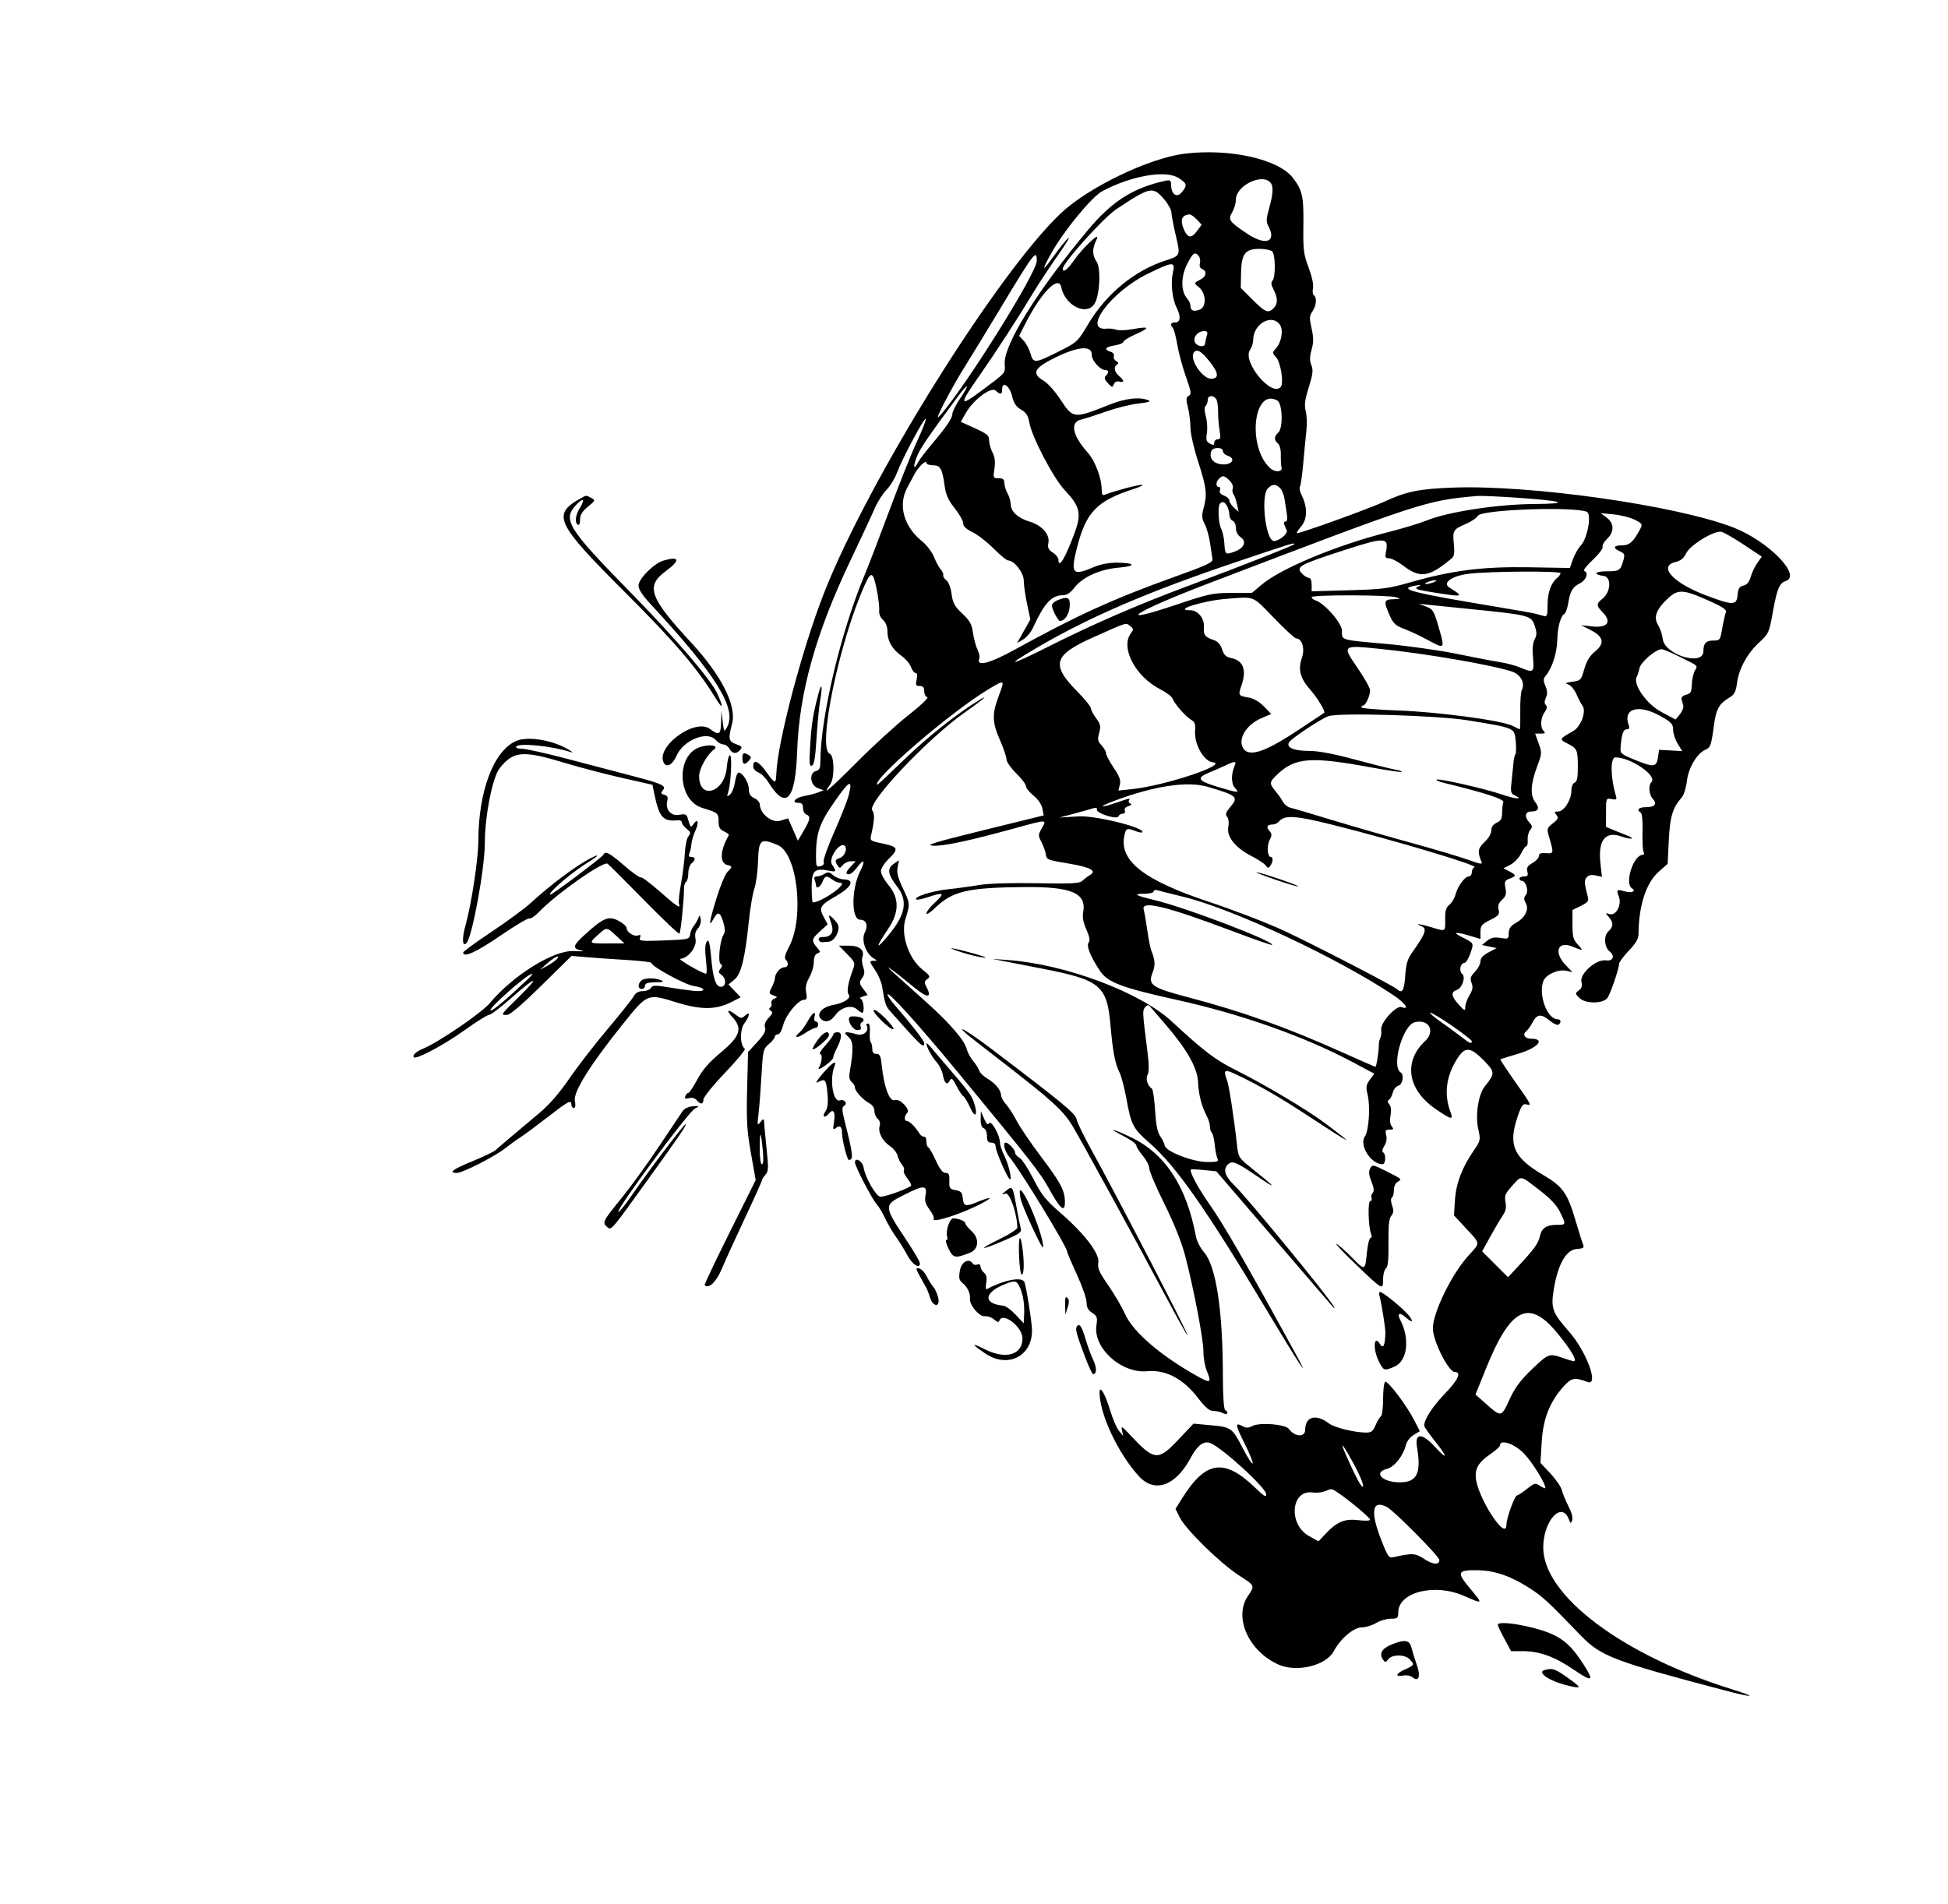 <svg id="svg" xmlns="http://www.w3.org/2000/svg" xmlns:xlink="http://www.w3.org/1999/xlink" width="400" height="391.111" viewBox="0, 0, 400,391.111"><g id="svgg"><path id="path0" d="M243.188 31.576 C 235.853 32.493,223.375 38.524,217.762 43.865 C 204.588 56.402,178.295 98.595,169.210 121.778 C 164.711 133.258,159.662 152.375,159.410 158.884 C 159.324 161.115,159.182 161.084,157.274 158.428 C 155.759 156.318,154.667 155.864,154.667 157.344 C 154.667 157.882,155.091 158.405,155.722 158.645 C 156.302 158.866,157.205 159.740,157.729 160.588 C 161.398 166.525,163.331 164.454,163.693 154.198 C 164.116 142.200,167.513 130.058,174.623 115.128 C 176.782 110.597,179.020 105.789,179.596 104.444 C 180.173 103.100,181.260 101.383,182.012 100.629 C 182.763 99.875,183.745 98.275,184.192 97.074 C 185.300 94.100,189.905 85.493,190.091 86.050 C 190.173 86.297,189.358 88.386,188.280 90.694 C 187.203 93.001,184.686 99.289,182.688 104.667 C 180.690 110.044,178.387 116.044,177.570 118.000 C 172.581 129.947,168.444 147.460,168.444 156.632 C 168.444 157.745,168.221 158.177,167.556 158.351 C 166.095 158.733,166.334 161.225,167.889 161.835 L 169.111 162.314 168.000 162.747 C 167.389 162.986,166.105 163.318,165.146 163.486 C 163.292 163.810,162.382 164.889,163.963 164.889 C 164.643 164.889,164.889 165.171,164.889 165.952 C 164.889 166.537,165.189 167.131,165.556 167.272 C 166.497 167.633,166.392 168.298,165.030 170.624 L 163.837 172.659 162.831 170.364 L 161.825 168.069 160.233 168.557 C 158.516 169.084,156.062 167.137,156.018 165.213 C 156.008 164.780,155.500 164.198,154.889 163.919 C 154.059 163.541,153.774 163.065,153.763 162.040 C 153.748 160.681,152.484 158.667,151.646 158.667 C 151.407 158.667,151.080 159.550,150.918 160.630 C 150.756 161.710,150.298 162.860,149.901 163.186 C 149.259 163.712,149.218 163.655,149.528 162.667 C 150.101 160.843,150.369 155.111,149.881 155.111 C 149.640 155.111,149.349 156.245,149.235 157.630 C 148.807 162.785,143.556 164.402,143.556 159.378 C 143.556 157.912,145.201 154.964,146.585 153.952 C 147.723 153.120,145.777 152.767,143.731 153.435 C 138.712 155.074,139.093 164.404,144.242 165.940 C 147.379 166.875,147.556 167.021,147.556 168.667 C 147.556 169.919,147.785 170.346,148.678 170.753 C 149.296 171.034,149.735 171.380,149.655 171.521 C 147.846 174.700,147.722 177.228,149.354 177.654 C 150.425 177.935,150.427 178.018,149.383 179.061 C 148.922 179.522,147.922 181.904,147.161 184.353 C 145.666 189.167,145.426 190.714,146.476 188.778 C 147.386 187.100,147.870 187.242,148.509 189.373 C 148.907 190.702,148.923 191.399,148.568 191.968 C 147.807 193.186,147.373 197.612,147.977 197.986 C 148.356 198.220,148.343 198.475,147.927 198.977 C 147.468 199.530,147.504 199.752,148.128 200.208 C 149.192 200.986,149.128 202.667,148.034 202.667 C 146.948 202.667,146.387 200.915,145.992 196.287 C 145.792 193.949,145.546 192.943,145.247 193.242 C 144.742 193.746,144.692 194.836,145.034 197.889 C 145.163 199.050,145.134 199.990,144.968 199.978 C 144.137 199.919,139.004 196.929,139.701 196.910 C 141.256 196.869,143.137 194.464,142.827 192.915 C 142.631 191.934,142.772 191.287,143.311 190.691 C 143.735 190.222,143.992 189.393,143.892 188.814 C 143.720 187.827,143.695 187.820,143.344 188.667 C 143.142 189.156,142.725 189.856,142.417 190.222 C 142.110 190.589,141.791 191.353,141.707 191.919 C 141.560 192.916,141.387 192.956,136.345 193.147 C 131.596 193.326,131.160 193.278,131.422 192.595 C 131.636 192.039,131.529 191.915,131.009 192.115 C 130.186 192.430,128.667 191.443,128.667 190.592 C 128.667 190.267,127.922 189.603,127.013 189.115 C 124.990 188.031,123.891 188.487,120.023 192.014 C 117.532 194.285,117.453 194.839,119.556 195.257 C 120.167 195.378,119.367 195.411,117.778 195.329 C 113.694 195.118,105.364 200.294,100.583 206.013 C 98.923 208.000,90.173 213.990,86.987 215.321 C 85.433 215.970,84.595 216.743,85.003 217.151 C 85.488 217.636,91.314 214.516,95.353 211.609 C 97.771 209.868,100.056 208.438,100.430 208.431 C 100.805 208.423,102.906 206.823,105.099 204.875 C 110.161 200.379,111.081 200.286,106.556 204.729 C 102.699 208.514,102.746 208.444,104.079 208.444 C 104.725 208.444,107.095 206.429,111.204 202.384 L 117.361 196.324 120.569 196.595 C 122.334 196.744,126.028 197.000,128.778 197.163 C 131.528 197.326,133.778 197.601,133.778 197.773 C 133.778 198.503,140.730 202.278,142.529 202.525 C 144.646 202.815,145.151 203.560,143.222 203.548 C 142.550 203.544,140.206 203.246,138.014 202.887 C 134.492 202.310,133.986 202.311,133.659 202.895 C 133.456 203.258,132.710 203.556,132.002 203.556 C 131.108 203.556,130.538 203.877,130.135 204.608 C 129.816 205.187,127.386 208.237,124.733 211.386 C 122.081 214.535,118.544 219.111,116.872 221.556 C 114.877 224.473,112.793 226.875,110.806 228.547 C 109.140 229.948,106.578 232.102,105.111 233.333 C 103.644 234.564,102.142 235.853,101.773 236.196 C 101.403 236.540,99.253 237.575,96.995 238.497 C 92.986 240.134,91.974 240.889,93.788 240.889 C 95.010 240.889,101.584 237.541,103.776 235.802 C 104.755 235.026,106.139 234.026,106.852 233.581 C 107.565 233.136,110.048 231.298,112.371 229.497 C 116.777 226.080,117.333 225.787,117.333 226.889 C 117.333 227.256,117.556 227.556,117.827 227.556 C 118.147 227.556,118.222 227.028,118.040 226.057 C 117.700 224.246,121.225 218.630,127.977 210.222 C 132.954 204.025,132.955 204.025,138.823 205.848 C 143.934 207.436,147.001 207.421,150.193 205.793 L 152.100 204.820 150.841 203.505 L 149.581 202.190 150.785 201.206 C 152.192 200.057,152.971 196.909,153.777 189.111 C 154.056 186.422,154.566 183.422,154.912 182.444 C 155.258 181.467,155.594 178.917,155.660 176.778 C 155.793 172.389,156.177 172.080,159.678 173.543 C 163.742 175.240,165.218 188.435,162.018 194.454 C 161.241 195.914,161.019 196.752,161.325 197.059 C 162.020 197.753,161.863 198.667,161.049 198.667 C 160.217 198.667,159.148 199.900,159.123 200.889 C 159.113 201.256,158.814 202.115,158.458 202.798 C 157.850 203.964,157.870 204.064,158.794 204.420 C 159.692 204.767,159.708 204.828,158.974 205.124 C 158.533 205.302,158.274 205.716,158.399 206.043 C 158.525 206.370,158.415 206.770,158.155 206.930 C 157.840 207.125,157.880 207.344,158.274 207.588 C 158.738 207.874,158.643 208.190,157.835 209.050 C 157.130 209.800,156.896 210.434,157.094 211.057 C 157.310 211.738,156.908 212.481,155.494 214.016 L 153.605 216.065 153.415 223.720 C 153.255 230.209,153.374 232.211,154.200 236.868 L 155.175 242.360 149.844 253.067 C 146.912 258.955,144.589 263.848,144.681 263.940 C 145.522 264.782,147.088 263.292,148.227 260.565 C 148.919 258.910,151.051 254.229,152.965 250.164 C 154.879 246.098,156.444 242.614,156.444 242.421 C 156.444 242.228,156.769 241.711,157.166 241.273 C 157.806 240.565,157.831 239.934,157.387 235.682 C 157.112 233.046,156.881 230.589,156.874 230.222 C 156.864 229.719,156.688 229.774,156.156 230.444 C 155.500 231.273,155.473 231.152,155.763 228.667 C 155.934 227.200,156.207 223.632,156.370 220.738 C 156.653 215.718,156.723 215.429,157.889 214.426 C 158.561 213.849,159.111 213.166,159.111 212.910 C 159.111 212.654,159.387 212.444,159.725 212.444 C 160.078 212.444,160.545 211.627,160.824 210.520 C 161.346 208.445,163.913 205.333,165.101 205.333 C 165.673 205.333,165.762 205.033,165.541 203.854 C 165.341 202.788,165.521 201.915,166.187 200.729 C 166.695 199.824,167.111 198.412,167.111 197.590 C 167.111 196.616,167.365 195.998,167.838 195.816 C 168.484 195.568,168.492 195.451,167.906 194.769 C 166.570 193.212,166.605 192.900,168.282 191.363 L 169.949 189.836 169.114 188.286 C 168.110 186.421,168.419 185.887,171.520 184.126 C 174.855 182.232,175.643 180.701,173.326 180.619 C 172.590 180.593,171.580 180.202,171.080 179.750 C 170.333 179.074,170.021 179.023,169.315 179.464 C 168.843 179.759,168.132 180.000,167.736 180.000 C 167.262 180.000,167.108 180.240,167.286 180.703 C 167.434 181.090,167.556 181.590,167.556 181.814 C 167.556 182.665,168.484 182.175,168.889 181.111 C 169.377 179.828,169.722 179.750,170.915 180.653 C 171.390 181.011,172.128 181.311,172.556 181.319 C 174.318 181.351,168.707 185.333,166.900 185.333 C 166.772 185.333,166.667 183.937,166.667 182.231 C 166.667 178.786,167.252 178.228,170.239 178.825 C 171.764 179.131,171.811 179.025,170.823 177.518 C 170.028 176.304,172.498 172.765,173.466 173.732 C 174.068 174.334,173.406 175.917,172.422 176.229 C 171.447 176.539,171.373 176.818,172.015 177.778 C 172.405 178.361,172.536 178.347,173.057 177.667 C 173.385 177.239,174.116 176.889,174.682 176.889 L 175.711 176.889 174.744 177.918 C 173.637 179.096,173.529 179.556,174.361 179.556 C 174.682 179.556,175.388 178.956,175.930 178.222 C 177.393 176.243,177.799 176.608,176.653 178.872 C 174.790 182.551,174.774 188.889,176.628 188.889 C 177.894 188.889,178.321 190.076,177.573 191.521 C 176.785 193.046,177.780 195.884,179.441 196.852 C 180.183 197.284,180.183 197.307,179.444 197.320 C 178.442 197.337,178.457 197.429,179.766 199.358 C 180.371 200.249,180.984 201.708,181.129 202.600 C 181.706 206.143,181.868 206.636,182.805 207.694 C 189.223 214.935,189.778 215.452,189.778 214.203 C 189.778 213.754,186.902 210.061,183.756 206.471 C 182.913 205.508,182.230 204.508,182.240 204.249 C 182.273 203.403,188.518 210.316,196.897 220.473 C 211.400 238.052,213.643 240.916,215.355 244.040 C 217.686 248.292,218.667 249.152,218.667 246.943 C 218.667 244.525,217.853 242.968,213.762 237.556 C 211.729 234.867,209.487 231.567,208.779 230.222 C 208.072 228.878,207.073 227.329,206.561 226.781 C 206.049 226.234,205.603 225.425,205.571 224.984 C 205.484 223.812,204.421 222.501,202.777 221.541 C 201.982 221.076,201.219 220.339,201.080 219.901 C 200.941 219.464,200.372 218.557,199.815 217.886 C 199.258 217.216,198.669 216.121,198.506 215.453 C 198.080 213.710,195.050 210.169,190.444 206.035 C 188.244 204.060,185.244 201.369,183.778 200.054 C 180.775 197.362,183.027 198.932,187.778 202.842 C 190.494 205.077,191.464 204.986,190.194 202.614 C 189.756 201.796,189.794 201.532,190.415 201.078 C 191.088 200.585,190.983 200.384,189.386 199.100 C 186.547 196.819,184.917 191.917,185.929 188.707 C 186.893 185.647,186.887 185.579,185.346 182.322 C 184.353 180.223,184.097 179.179,184.312 178.106 L 184.598 176.679 183.521 177.408 C 182.104 178.368,182.281 179.548,184.222 182.090 C 186.628 185.242,185.901 188.232,181.542 193.111 C 179.730 195.139,180.073 194.191,182.404 190.727 C 184.667 187.365,184.680 184.453,182.444 181.778 C 181.589 180.754,180.889 179.474,180.889 178.934 C 180.889 178.394,181.589 177.274,182.444 176.444 C 184.602 174.353,184.441 173.904,181.300 173.255 C 178.733 172.725,178.613 172.642,178.864 171.571 C 179.571 168.562,179.644 167.086,179.117 166.451 C 177.909 164.997,190.483 151.673,198.133 146.301 C 201.759 143.755,203.340 142.405,201.111 143.757 C 196.570 146.513,190.413 151.392,185.688 155.980 C 182.689 158.891,180.192 161.229,180.137 161.174 C 179.071 160.108,195.207 146.242,202.938 141.581 C 206.359 139.518,206.363 139.520,205.091 142.899 C 203.672 146.671,203.715 148.313,205.333 152.000 C 206.067 153.671,206.667 155.445,206.667 155.943 C 206.667 156.440,207.567 157.735,208.667 158.819 C 209.767 159.904,210.667 161.094,210.667 161.463 C 210.667 161.833,211.366 162.705,212.221 163.401 C 213.163 164.169,213.881 165.216,214.044 166.064 L 214.314 167.461 201.935 170.508 C 191.785 173.007,189.921 173.579,191.582 173.688 C 193.699 173.825,198.932 172.706,208.637 170.038 C 215.095 168.263,214.986 168.261,213.904 170.146 C 213.157 171.448,213.155 171.602,213.869 172.984 C 214.285 173.787,214.684 174.930,214.757 175.524 C 214.879 176.528,215.197 176.655,219.213 177.316 C 223.858 178.079,225.294 178.827,223.817 179.713 C 223.349 179.993,222.649 180.522,222.261 180.889 C 221.671 181.447,220.132 181.530,212.849 181.399 C 207.466 181.302,202.970 181.441,201.071 181.764 C 199.382 182.051,196.500 182.443,194.667 182.634 C 191.411 182.973,187.599 184.191,188.130 184.722 C 188.276 184.869,189.343 184.666,190.500 184.272 C 193.749 183.165,194.105 183.390,192.074 185.265 C 191.056 186.205,190.222 187.246,190.222 187.577 C 190.222 187.909,190.972 187.457,191.889 186.573 C 195.601 182.992,198.608 182.282,210.478 182.183 C 220.081 182.102,223.147 183.432,222.411 187.357 C 222.227 188.339,222.438 189.470,223.073 190.906 C 223.736 192.406,223.872 193.174,223.543 193.571 C 223.012 194.211,223.896 196.433,225.858 199.386 C 227.434 201.760,230.322 202.853,241.603 205.344 C 255.006 208.305,267.948 212.897,277.950 218.241 L 282.199 220.511 281.287 221.745 C 280.512 222.793,280.439 223.240,280.805 224.712 C 281.415 227.173,281.096 232.221,280.253 233.425 C 279.029 235.172,281.527 239.111,283.858 239.111 C 284.538 239.111,284.660 237.075,284.005 236.670 C 283.734 236.502,283.827 235.999,284.247 235.357 C 284.678 234.701,284.822 233.889,284.639 233.158 C 284.391 232.169,284.493 232.000,285.340 232.000 C 286.167 232.000,286.240 231.891,285.782 231.338 C 285.429 230.914,285.340 230.105,285.532 229.082 C 285.724 228.055,285.634 227.251,285.277 226.821 C 284.881 226.343,284.863 226.068,285.216 225.851 C 285.486 225.683,285.840 225.018,286.002 224.371 C 286.165 223.724,286.681 223.095,287.149 222.972 C 288.029 222.742,288.373 220.728,287.613 220.258 C 285.644 219.041,288.026 210.567,290.512 209.943 C 293.403 209.218,294.801 211.779,292.623 213.811 C 288.136 218.000,289.004 223.762,294.716 227.712 C 298.020 229.996,298.490 230.099,297.845 228.395 C 296.441 224.682,296.958 220.856,299.357 217.222 C 300.873 214.926,301.967 215.037,304.651 217.762 C 307.018 220.165,307.032 220.456,304.897 223.111 C 303.561 224.772,302.903 229.023,303.540 231.877 C 304.044 234.135,304.020 234.255,302.665 236.225 C 300.222 239.775,298.983 243.022,298.763 246.449 L 298.560 249.612 301.058 252.310 C 304.061 255.553,304.032 255.128,301.444 257.980 C 298.071 261.698,294.222 269.607,294.222 272.819 C 294.222 275.375,297.438 281.778,298.721 281.778 C 300.157 281.778,299.421 283.402,296.713 286.206 C 294.140 288.872,292.444 291.498,292.444 292.818 C 292.444 293.039,293.448 294.475,294.674 296.010 C 297.322 299.322,297.307 300.027,294.650 297.145 C 291.963 294.229,290.468 294.261,290.969 297.222 C 291.879 302.599,290.962 304.451,287.395 304.438 C 283.823 304.425,281.923 302.422,284.780 301.682 C 286.336 301.278,288.149 298.989,288.698 296.735 C 288.868 296.040,289.577 295.124,290.275 294.700 L 291.544 293.928 290.430 291.742 C 288.871 288.682,284.938 283.473,284.426 283.789 C 284.192 283.934,284.000 285.529,284.000 287.333 C 284.000 289.138,283.797 290.740,283.549 290.893 C 283.301 291.046,282.811 291.858,282.460 292.697 C 281.943 293.934,281.581 294.222,280.541 294.222 C 278.223 294.222,274.020 293.203,272.955 292.384 C 270.265 290.312,268.020 290.880,268.007 293.636 C 267.999 295.230,265.876 295.135,264.671 293.486 C 263.948 292.497,258.639 292.071,257.128 292.880 C 256.341 293.301,255.889 293.305,255.129 292.898 C 253.551 292.054,253.614 292.583,255.552 296.437 C 256.558 298.439,257.310 300.292,257.222 300.555 C 257.135 300.818,256.215 299.403,255.178 297.410 C 252.985 293.194,252.842 293.095,248.422 292.691 L 245.067 292.385 241.892 295.748 C 237.774 300.111,237.001 300.020,231.943 294.584 C 230.374 292.898,230.187 292.801,230.390 293.778 L 230.621 294.889 229.751 293.835 C 229.273 293.256,228.459 291.356,227.941 289.613 C 226.956 286.295,225.775 284.328,225.781 286.016 C 225.799 290.445,229.618 298.557,233.873 303.200 C 237.091 306.713,241.403 305.195,244.450 299.477 C 245.831 296.886,247.107 295.886,248.444 296.346 C 250.736 297.135,260.000 305.574,260.000 306.873 C 260.000 307.573,259.585 307.340,257.889 305.692 C 251.426 299.409,247.618 299.919,242.730 307.723 L 241.373 309.890 242.296 311.723 C 243.532 314.174,250.601 321.091,254.333 323.501 C 257.746 325.704,257.711 325.626,256.234 327.803 C 253.293 332.136,256.354 339.052,262.444 341.835 C 266.212 343.557,272.267 342.114,273.878 339.111 C 275.276 336.507,277.971 334.222,279.649 334.221 C 280.453 334.220,281.766 333.820,282.566 333.332 C 283.367 332.844,284.717 332.444,285.566 332.444 C 286.972 332.444,287.111 332.329,287.111 331.164 C 287.111 327.002,294.536 325.109,300.556 327.737 C 304.633 329.517,304.619 329.537,301.755 326.110 C 299.051 322.874,299.265 322.423,303.469 322.496 C 306.983 322.558,310.272 323.704,314.174 326.226 C 316.783 327.912,317.930 328.977,324.589 335.894 C 328.689 340.152,331.343 341.166,354.036 347.139 C 360.299 348.788,361.072 348.643,355.437 346.876 C 333.087 339.869,316.889 327.668,316.889 317.840 C 316.889 312.308,320.708 308.143,322.167 312.085 C 322.489 312.956,322.542 312.967,322.826 312.227 C 323.015 311.733,322.727 310.633,322.078 309.378 C 321.496 308.253,320.883 306.766,320.715 306.073 C 320.546 305.379,319.487 303.827,318.361 302.624 L 316.314 300.435 316.570 296.149 C 316.857 291.345,318.272 287.797,321.161 284.643 C 322.702 282.961,323.417 282.838,325.956 283.820 C 328.418 284.772,325.795 277.585,322.182 273.482 C 318.732 269.563,318.422 268.705,319.053 264.805 C 319.877 259.710,321.567 256.702,323.703 256.527 C 325.107 256.411,325.349 256.255,325.082 255.638 C 324.904 255.226,324.169 252.889,323.448 250.444 C 321.859 245.058,320.857 243.653,316.986 241.384 C 310.786 237.750,309.644 235.201,311.609 229.382 C 312.387 227.079,312.698 226.629,313.387 226.809 C 314.588 227.124,314.539 227.024,311.087 222.126 C 309.362 219.680,308.012 217.627,308.087 217.563 C 308.161 217.500,309.782 216.991,311.689 216.431 C 315.790 215.227,317.445 213.333,314.397 213.333 C 313.130 213.333,312.551 212.470,313.377 211.814 C 313.719 211.542,314.307 210.723,314.682 209.996 C 315.578 208.258,316.468 208.148,318.154 209.566 C 318.915 210.207,319.741 210.604,319.991 210.450 C 320.650 210.043,320.546 209.333,319.827 209.333 C 317.698 209.333,315.839 204.317,316.917 201.481 C 317.429 200.135,320.017 198.993,321.670 199.384 L 322.889 199.673 321.444 198.149 C 318.980 195.548,319.881 193.159,322.857 194.402 C 325.121 195.348,325.227 195.306,323.966 193.964 C 323.048 192.987,322.889 192.379,322.889 189.853 L 322.889 186.889 324.597 186.055 C 325.969 185.385,326.257 185.035,326.062 184.277 C 325.290 181.268,325.263 180.843,325.796 180.200 C 326.189 179.727,326.761 179.603,327.653 179.799 L 328.942 180.082 328.637 177.381 C 328.094 172.587,329.602 170.618,332.918 171.788 C 334.884 172.482,336.032 172.329,334.173 171.621 C 333.589 171.399,332.361 170.903,331.444 170.520 L 329.778 169.823 329.778 166.860 C 329.778 163.913,329.784 163.898,330.926 164.116 C 331.928 164.307,332.040 164.215,331.796 163.390 C 330.675 159.588,330.633 155.558,331.714 155.553 C 334.852 155.538,340.385 159.349,339.097 160.637 C 338.433 161.300,338.587 163.176,339.377 164.048 C 340.345 165.117,339.809 165.778,337.974 165.778 C 336.485 165.778,335.970 166.321,336.910 166.902 C 337.187 167.073,337.335 168.666,337.275 170.842 C 337.219 172.850,337.322 174.733,337.502 175.025 C 337.683 175.317,337.609 175.556,337.339 175.556 C 335.406 175.556,333.506 181.452,335.118 182.449 C 336.052 183.026,335.045 183.475,333.690 183.086 C 331.970 182.593,331.859 182.683,332.411 184.134 C 333.057 185.833,331.838 188.147,330.515 187.736 C 329.591 187.448,329.584 187.470,330.333 188.309 C 331.344 189.442,331.317 190.342,330.243 191.314 C 329.268 192.197,329.413 194.506,330.499 195.382 C 331.690 196.343,331.245 197.454,329.756 197.235 C 327.772 196.944,324.314 199.992,324.733 201.662 C 324.942 202.493,324.795 202.970,324.195 203.408 C 323.398 203.991,323.403 204.045,324.343 204.985 C 325.541 206.183,329.168 206.168,330.061 204.961 C 330.684 204.117,332.444 198.976,332.444 197.998 C 332.444 197.641,333.344 196.410,334.444 195.262 C 335.919 193.723,336.446 192.816,336.452 191.809 C 336.485 186.023,338.010 181.317,340.591 179.040 L 342.435 177.414 342.669 172.596 C 342.906 167.719,343.447 165.923,345.327 163.778 C 345.756 163.288,346.228 161.792,346.378 160.447 C 346.679 157.754,348.427 154.759,350.143 154.000 C 351.251 153.510,351.373 153.159,351.976 148.731 C 352.406 145.571,353.036 144.489,355.179 143.222 C 356.146 142.651,356.441 142.069,356.682 140.256 C 357.073 137.312,358.784 134.192,361.260 131.910 C 363.179 130.142,363.276 129.925,364.024 125.759 C 364.894 120.918,365.377 119.743,366.666 119.333 C 370.057 118.257,363.180 111.185,356.000 108.364 C 344.434 103.820,314.205 99.520,298.222 100.146 C 291.250 100.419,288.806 100.928,284.138 103.076 C 280.919 104.558,266.558 109.725,266.278 109.503 C 266.187 109.430,266.618 108.769,267.238 108.033 C 268.484 106.552,268.490 104.102,267.254 101.654 C 266.911 100.974,266.766 100.198,266.932 99.929 C 267.099 99.661,267.402 97.516,267.607 95.165 C 267.812 92.813,268.103 89.789,268.255 88.444 C 268.407 87.100,268.346 85.300,268.120 84.444 C 267.796 83.223,267.929 82.174,268.739 79.556 C 269.582 76.832,269.680 75.998,269.274 74.994 C 268.901 74.074,268.913 73.281,269.320 71.824 C 269.750 70.289,269.749 69.366,269.317 67.434 C 268.840 65.304,268.864 64.853,269.496 63.950 C 270.301 62.800,270.457 61.086,269.792 60.676 C 269.556 60.530,269.472 59.864,269.605 59.197 C 269.754 58.451,269.407 56.814,268.705 54.949 C 267.678 52.219,267.570 51.348,267.635 46.290 C 267.712 40.322,267.444 39.103,265.498 36.551 C 262.537 32.670,252.443 30.419,243.188 31.576 M242.001 36.556 C 243.780 37.708,243.854 38.050,242.638 39.511 C 241.613 40.742,240.487 39.900,240.459 37.880 C 240.446 37.013,240.274 36.910,239.222 37.143 C 232.599 38.609,228.290 41.370,223.319 47.333 C 212.934 59.792,206.066 70.858,206.297 74.760 C 206.412 76.711,206.693 76.383,201.667 80.147 C 196.916 83.704,196.835 83.263,201.112 77.153 C 204.469 72.358,208.891 65.537,212.374 59.778 C 213.409 58.067,215.591 54.767,217.224 52.444 C 218.856 50.122,219.830 48.512,219.389 48.866 C 218.947 49.219,217.687 50.769,216.587 52.310 C 214.001 55.934,213.728 55.864,215.807 52.111 C 218.362 47.498,224.194 40.394,226.370 39.243 C 232.366 36.072,239.390 34.864,242.001 36.556 M260.800 37.422 C 261.526 38.149,261.470 39.677,260.602 42.769 C 259.997 44.927,259.969 45.555,260.437 46.430 C 262.193 49.712,259.908 50.539,256.104 47.999 C 252.378 45.511,252.112 45.127,253.033 43.569 C 253.442 42.875,253.778 41.709,253.778 40.977 C 253.778 38.198,258.955 35.577,260.800 37.422 M239.025 40.905 C 239.834 41.842,240.512 43.072,240.532 43.638 C 240.552 44.204,240.961 46.337,241.440 48.378 C 242.413 52.526,242.425 52.498,239.317 53.505 C 232.936 55.573,227.121 60.370,223.405 66.630 C 221.280 70.209,221.207 70.277,217.303 72.238 C 212.509 74.645,212.165 74.667,211.595 72.604 C 211.349 71.714,210.725 70.536,210.209 69.986 L 209.269 68.986 210.472 66.604 C 213.763 60.089,217.380 56.397,217.921 59.000 C 218.702 62.758,223.066 64.950,224.725 62.418 C 225.824 60.741,226.112 55.072,225.167 53.722 C 224.252 52.417,224.250 51.008,225.161 49.200 C 226.122 47.292,222.395 50.776,220.383 53.667 C 219.181 55.393,218.222 56.078,218.222 55.209 C 218.222 54.005,226.560 44.733,229.245 42.951 C 236.211 38.329,236.713 38.224,239.025 40.905 M245.742 45.073 L 246.750 46.146 245.762 47.481 C 244.655 48.979,243.916 48.923,243.171 47.288 C 242.241 45.247,242.605 44.156,244.256 44.035 C 244.519 44.016,245.188 44.483,245.742 45.073 M261.244 51.644 C 261.909 52.309,261.949 56.984,261.296 57.638 C 260.949 57.985,261.011 58.503,261.518 59.482 C 262.410 61.208,262.412 62.414,261.524 63.302 C 260.420 64.406,259.813 64.160,257.213 61.561 L 254.775 59.123 254.837 56.047 C 254.916 52.101,255.680 51.111,258.647 51.111 C 259.782 51.111,260.951 51.351,261.244 51.644 M246.149 52.579 C 246.413 52.897,246.522 53.569,246.390 54.073 C 246.236 54.662,246.401 55.085,246.853 55.258 C 247.872 55.649,247.714 56.775,246.556 57.378 C 245.113 58.128,245.114 58.125,246.188 58.994 C 247.688 60.209,247.787 63.045,246.348 63.592 C 245.085 64.072,244.444 63.801,244.444 62.787 C 244.444 62.392,244.145 61.740,243.780 61.336 C 242.470 59.889,242.451 56.840,243.736 54.304 C 244.955 51.899,245.350 51.616,246.149 52.579 M212.889 53.573 C 212.889 56.107,197.553 80.538,192.814 85.556 C 191.662 86.775,195.333 79.718,198.346 74.923 C 199.586 72.948,202.866 67.570,205.636 62.969 C 212.364 51.794,212.889 51.114,212.889 53.573 M240.824 56.067 C 240.353 58.165,240.714 61.428,241.613 63.200 C 242.513 64.973,242.397 66.222,241.333 66.222 C 240.387 66.222,240.194 66.665,240.838 67.356 C 241.055 67.588,241.462 69.132,241.742 70.787 C 242.022 72.442,242.818 75.397,243.510 77.354 C 244.602 80.438,244.680 80.962,244.096 81.289 C 243.526 81.607,243.501 81.979,243.933 83.696 C 244.214 84.813,244.444 86.669,244.444 87.821 C 244.444 89.006,245.127 92.026,246.015 94.774 C 247.750 100.139,247.918 101.548,247.154 104.326 C 246.718 105.911,246.753 106.433,247.378 107.641 C 247.785 108.429,248.278 110.183,248.472 111.537 C 248.666 112.892,248.889 114.365,248.968 114.812 C 249.088 115.492,247.848 116.078,241.333 118.416 C 228.562 123.001,221.270 126.321,208.332 133.445 C 203.162 136.291,200.420 136.973,201.082 135.248 C 201.217 134.897,201.054 134.073,200.721 133.416 C 200.388 132.760,199.971 131.222,199.795 130.000 C 199.530 128.164,199.146 127.469,197.585 126.000 C 196.008 124.516,195.647 123.855,195.400 122.000 C 195.226 120.686,194.789 119.538,194.331 119.191 C 193.904 118.868,193.614 118.393,193.685 118.135 C 193.757 117.877,193.523 117.342,193.167 116.944 C 192.811 116.547,192.190 115.396,191.788 114.386 C 191.386 113.376,190.294 111.937,189.363 111.188 C 185.591 108.158,184.362 103.789,186.272 100.205 C 186.788 99.237,187.486 97.927,187.824 97.294 C 188.580 95.878,190.222 94.336,190.222 95.042 C 190.222 95.325,190.827 95.556,191.567 95.556 C 193.109 95.556,193.486 96.229,193.986 99.882 C 194.225 101.632,194.734 102.749,196.041 104.390 C 196.996 105.590,197.778 106.975,197.778 107.468 C 197.778 108.086,198.376 108.655,199.702 109.297 C 200.761 109.809,202.711 111.326,204.036 112.667 C 205.360 114.009,206.710 115.107,207.034 115.109 C 208.279 115.114,210.222 117.651,210.222 119.270 C 210.222 120.128,210.525 122.272,210.896 124.034 L 211.570 127.236 210.202 129.659 L 208.835 132.082 210.084 131.344 C 210.771 130.937,211.674 129.869,212.091 128.969 C 214.478 123.812,215.897 122.270,218.281 122.238 C 219.079 122.227,219.818 121.739,220.610 120.701 C 222.272 118.522,225.855 116.905,229.742 116.579 C 233.459 116.268,233.129 115.573,229.259 115.562 C 227.714 115.558,225.939 115.899,224.667 116.444 C 220.222 118.350,219.783 117.872,221.121 112.582 C 223.007 105.133,225.183 102.879,232.889 100.392 C 234.233 99.958,234.933 99.593,234.443 99.579 C 233.610 99.557,228.730 100.853,227.000 101.557 C 226.364 101.815,226.222 101.635,226.222 100.573 C 226.222 98.247,224.872 94.651,223.369 92.974 C 220.190 89.427,219.644 86.712,222.000 86.171 C 222.733 86.003,225.033 85.264,227.111 84.528 C 229.189 83.793,232.189 83.046,233.778 82.868 C 235.874 82.633,236.423 82.448,235.778 82.192 C 233.973 81.478,231.136 81.795,227.922 83.070 C 220.417 86.050,220.371 86.045,217.720 82.014 C 216.656 80.396,215.134 78.688,214.338 78.218 C 211.735 76.683,212.288 75.588,216.778 73.390 C 221.417 71.118,224.257 70.915,224.178 72.861 C 224.131 74.000,225.900 76.000,226.954 76.000 C 227.684 76.000,227.731 76.535,227.059 77.207 C 226.694 77.573,226.808 77.966,227.491 78.700 C 228.335 79.605,228.445 79.626,228.715 78.923 C 228.901 78.440,229.321 78.232,229.839 78.367 C 230.917 78.649,230.892 78.168,229.778 77.214 C 228.792 76.370,228.621 75.329,229.390 74.854 C 229.735 74.641,229.671 74.420,229.187 74.149 C 228.799 73.932,228.588 73.478,228.717 73.140 C 228.857 72.776,228.576 72.405,228.032 72.232 C 226.595 71.776,226.943 71.252,228.889 70.940 C 229.867 70.784,230.667 70.456,230.667 70.211 C 230.667 69.967,231.797 69.267,233.179 68.655 C 236.238 67.303,236.093 66.960,232.727 67.582 C 231.333 67.840,229.749 67.902,229.207 67.720 C 228.666 67.538,227.821 67.435,227.331 67.490 C 222.090 68.081,228.114 59.933,235.641 56.249 C 240.943 53.655,241.370 53.640,240.824 56.067 M262.811 66.691 C 263.580 67.789,263.152 70.282,261.971 71.588 C 261.233 72.403,261.235 72.488,262.013 73.347 C 262.972 74.407,263.656 78.625,263.002 79.444 C 261.187 81.715,254.989 74.261,256.682 71.844 C 257.040 71.332,257.334 70.408,257.335 69.790 C 257.340 66.508,261.167 64.343,262.811 66.691 M247.797 69.000 C 247.629 69.550,247.472 70.250,247.449 70.556 C 247.387 71.387,245.886 71.225,245.387 70.334 C 244.849 69.373,245.935 68.000,247.232 68.000 C 247.930 68.000,248.043 68.199,247.797 69.000 M248.382 74.250 C 250.275 76.626,250.365 77.778,248.659 77.778 C 246.905 77.778,244.255 73.830,245.095 72.470 C 245.676 71.530,246.628 72.046,248.382 74.250 M197.148 81.846 C 196.272 83.146,195.556 84.576,195.556 85.024 C 195.556 85.900,194.322 87.694,191.063 91.556 C 189.929 92.900,188.760 94.467,188.464 95.038 C 187.592 96.726,187.455 95.825,188.273 93.780 C 188.952 92.083,190.316 90.078,196.508 81.674 C 198.839 78.510,199.309 78.636,197.148 81.846 M207.815 81.334 C 208.174 82.822,208.643 83.529,209.668 84.128 C 210.711 84.737,211.112 85.355,211.340 86.708 C 211.843 89.682,216.291 98.195,218.642 100.681 C 221.738 103.956,222.103 105.437,220.742 109.202 C 218.822 114.516,217.333 117.004,217.333 114.899 C 217.333 114.538,216.815 113.903,216.182 113.488 C 215.260 112.884,215.080 112.488,215.279 111.495 C 215.619 109.795,213.937 107.875,211.471 107.147 C 209.069 106.439,207.560 105.073,207.540 103.589 C 207.531 102.960,207.238 101.944,206.889 101.333 C 206.540 100.722,206.247 99.772,206.238 99.222 C 206.226 98.444,205.964 98.222,205.061 98.222 C 203.938 98.222,203.909 98.156,204.195 96.246 C 204.406 94.844,204.291 93.882,203.801 92.935 C 203.422 92.200,203.111 91.077,203.111 90.439 C 203.111 89.439,202.705 89.094,200.202 87.958 L 197.292 86.639 198.271 84.897 C 199.816 82.148,203.490 79.358,204.437 80.215 C 205.442 81.125,205.778 81.063,205.778 79.967 C 205.778 78.177,207.298 79.197,207.815 81.334 M249.685 81.889 C 249.938 82.194,250.134 83.344,250.121 84.444 C 250.107 85.544,250.242 87.294,250.420 88.333 C 250.689 89.899,250.624 90.222,250.039 90.222 C 249.651 90.222,249.333 90.529,249.333 90.905 C 249.333 91.450,249.154 91.491,248.442 91.110 C 247.705 90.715,247.597 90.341,247.819 88.954 C 247.966 88.031,247.872 86.495,247.608 85.540 C 247.295 84.407,247.280 83.653,247.564 83.369 C 247.804 83.129,248.000 82.573,248.000 82.133 C 248.000 81.214,249.005 81.069,249.685 81.889 M262.251 82.238 C 263.369 82.836,263.519 87.997,262.444 88.889 C 261.607 89.584,261.593 90.405,262.410 91.082 C 262.786 91.395,263.026 92.359,263.002 93.470 C 262.981 94.495,263.047 95.621,263.148 95.974 C 263.427 96.937,261.836 97.079,260.841 96.179 C 256.078 91.869,257.319 79.598,262.251 82.238 M251.111 92.637 C 251.111 92.987,251.511 93.400,252.000 93.556 C 254.084 94.217,252.776 95.741,250.493 95.313 C 248.951 95.024,248.242 93.933,248.745 92.624 C 249.063 91.795,251.111 91.806,251.111 92.637 M252.479 98.701 C 253.004 99.226,253.288 99.921,253.138 100.313 C 252.992 100.692,253.054 101.226,253.274 101.501 C 253.495 101.775,253.823 102.700,254.004 103.556 L 254.333 105.111 253.389 104.264 C 252.869 103.799,252.444 103.144,252.444 102.809 C 252.444 102.474,251.948 102.012,251.342 101.781 C 250.609 101.502,250.327 101.133,250.500 100.681 C 250.644 100.306,250.540 100.000,250.270 100.000 C 249.617 100.000,249.642 98.980,250.311 98.311 C 251.051 97.572,251.415 97.637,252.479 98.701 M262.840 100.237 C 263.214 100.611,263.619 101.561,263.739 102.348 C 263.860 103.134,264.077 104.528,264.222 105.444 C 264.397 106.558,264.315 107.111,263.973 107.111 C 263.691 107.111,263.563 107.361,263.688 107.667 C 263.813 107.972,264.050 108.559,264.216 108.970 C 264.477 109.620,262.648 111.111,261.588 111.111 C 259.918 111.111,258.830 101.983,260.305 100.353 C 261.189 99.376,261.945 99.342,262.840 100.237 M119.333 102.295 C 113.232 105.662,114.034 107.365,128.531 121.830 C 138.544 131.821,143.218 137.292,146.904 143.333 C 148.449 145.866,148.639 145.376,147.265 142.401 C 145.938 139.526,138.598 130.980,129.361 121.555 C 116.563 108.496,115.462 106.716,118.307 103.688 C 119.726 102.177,120.207 102.449,119.147 104.164 C 118.155 105.770,117.947 107.333,118.667 107.778 C 118.925 107.937,119.111 107.497,119.111 106.725 C 119.111 105.741,119.526 105.056,120.717 104.075 C 122.257 102.805,122.285 102.732,121.412 102.265 C 120.329 101.685,120.443 101.683,119.333 102.295 M311.595 102.225 C 321.271 102.895,322.717 103.469,314.848 103.517 C 307.508 103.562,297.315 105.125,293.044 106.861 C 291.565 107.462,287.906 108.572,284.914 109.327 C 274.565 111.940,263.044 116.727,259.099 120.053 L 257.054 121.778 252.896 121.778 C 249.034 121.778,248.218 121.952,241.457 124.222 C 228.419 128.600,232.817 125.681,248.000 119.880 C 292.104 103.029,292.840 102.790,303.333 101.863 C 304.067 101.799,307.784 101.962,311.595 102.225 M251.984 103.971 C 252.237 104.444,252.444 105.250,252.444 105.763 C 252.444 106.275,252.744 106.810,253.111 106.950 C 253.482 107.093,253.778 107.753,253.778 108.438 C 253.778 109.202,254.138 109.908,254.726 110.299 C 256.057 111.183,255.497 112.571,253.520 113.286 C 251.597 113.981,251.551 113.942,251.400 111.501 C 251.334 110.431,251.042 109.119,250.751 108.585 C 250.187 107.550,250.024 103.902,250.519 103.407 C 251.029 102.897,251.508 103.080,251.984 103.971 M325.823 105.105 C 326.874 105.508,325.999 110.521,324.618 112.013 C 324.045 112.632,323.303 113.928,322.969 114.894 L 322.360 116.651 313.947 116.506 C 304.425 116.342,298.100 117.152,289.418 119.645 C 285.174 120.864,283.848 121.033,277.000 121.227 L 269.333 121.445 269.333 120.056 C 269.333 119.188,269.109 118.667,268.736 118.667 C 268.407 118.667,267.759 118.249,267.297 117.738 C 266.071 116.383,266.834 115.967,275.948 113.012 C 284.462 110.252,285.210 110.285,284.589 113.388 C 284.374 114.464,284.478 114.667,285.244 114.667 C 285.744 114.667,287.051 115.351,288.146 116.187 C 291.635 118.850,293.516 118.553,298.166 114.603 C 298.602 114.232,298.709 113.427,298.539 111.782 C 298.248 108.961,298.387 108.723,300.968 107.617 C 302.102 107.131,303.234 106.368,303.483 105.922 C 304.185 104.666,322.896 103.981,325.823 105.105 M335.675 106.742 C 337.198 107.506,337.303 107.672,336.834 108.569 C 335.428 111.258,334.616 112.000,333.081 112.000 C 331.295 112.000,331.104 112.541,332.642 113.241 C 333.594 113.675,333.680 113.901,333.343 115.076 C 332.734 117.202,332.533 117.333,329.885 117.333 C 327.404 117.333,327.029 117.987,329.333 118.296 C 330.915 118.508,330.773 121.566,329.118 122.906 C 327.721 124.037,327.724 124.330,329.151 125.819 C 331.006 127.756,330.055 128.998,326.978 128.658 L 324.667 128.403 326.667 129.424 C 329.311 130.773,329.565 132.138,327.487 133.833 C 326.447 134.681,325.794 135.757,325.315 137.412 C 324.658 139.682,324.559 139.787,322.871 140.014 C 321.429 140.207,321.280 140.309,322.048 140.579 C 322.563 140.760,323.306 141.654,323.699 142.565 C 324.092 143.477,324.659 144.555,324.958 144.961 C 325.799 146.104,324.591 149.298,322.982 150.187 C 320.178 151.736,320.138 151.820,321.804 152.673 C 323.868 153.732,323.985 153.988,323.993 157.458 C 323.998 159.732,323.836 160.535,323.333 160.728 C 322.937 160.880,322.666 161.550,322.665 162.381 C 322.663 164.283,321.154 166.667,319.952 166.667 C 319.140 166.667,319.086 166.768,319.581 167.364 C 320.073 167.957,319.966 168.216,318.864 169.094 C 317.595 170.106,317.581 170.167,318.137 172.064 C 319.072 175.252,319.051 175.346,317.444 175.221 C 316.387 175.138,316.000 175.293,316.000 175.797 C 316.000 176.176,315.408 176.825,314.685 177.240 C 313.661 177.828,313.426 178.216,313.622 178.997 C 313.824 179.800,313.688 180.000,312.937 180.000 C 312.422 180.000,312.000 180.200,312.000 180.444 C 312.000 180.689,312.204 180.889,312.454 180.889 C 313.321 180.889,313.967 183.015,313.332 183.780 C 312.858 184.350,312.861 184.673,313.346 185.580 C 314.000 186.802,313.109 188.528,311.311 189.521 C 310.137 190.170,309.793 190.706,309.785 191.894 C 309.778 192.807,309.624 192.875,308.100 192.631 C 306.821 192.427,306.169 192.567,305.360 193.222 L 304.298 194.082 305.816 194.400 L 307.333 194.719 305.667 195.592 C 304.521 196.193,304.000 196.767,304.000 197.431 C 304.000 197.962,303.493 198.925,302.873 199.572 C 301.938 200.548,301.819 200.939,302.172 201.868 C 302.500 202.732,302.402 203.311,301.744 204.394 C 301.273 205.167,300.883 206.244,300.876 206.789 C 300.864 207.710,300.773 207.679,299.543 206.326 C 298.015 204.647,297.870 203.727,299.074 203.345 C 300.230 202.978,301.033 200.673,300.235 200.011 C 299.534 199.429,299.861 197.778,300.677 197.778 C 300.992 197.778,301.555 196.881,301.929 195.786 C 302.667 193.618,302.735 193.737,300.017 192.378 C 298.104 191.420,299.022 191.336,301.889 192.206 L 304.000 192.846 304.000 191.391 C 304.000 190.110,304.240 189.815,306.001 188.936 C 307.757 188.059,307.967 187.802,307.723 186.831 C 307.520 186.021,307.710 185.478,308.429 184.808 C 309.217 184.074,309.356 183.593,309.130 182.387 C 308.881 181.062,308.982 180.831,309.979 180.452 C 311.403 179.911,311.395 179.733,309.916 178.958 L 308.721 178.332 310.155 177.590 C 310.944 177.182,311.919 176.158,312.321 175.313 C 312.724 174.469,313.220 173.778,313.423 173.778 C 313.626 173.778,313.748 173.198,313.694 172.489 C 313.640 171.780,313.864 170.876,314.192 170.480 C 314.697 169.873,314.676 169.636,314.061 168.957 C 312.967 167.747,313.135 166.667,314.418 166.667 C 315.913 166.667,316.211 165.963,315.238 164.728 C 314.168 163.366,314.293 161.002,315.624 157.449 C 316.625 154.777,316.637 154.603,315.942 152.671 L 315.221 150.667 316.366 150.667 C 317.257 150.667,317.393 150.548,316.978 150.133 C 316.225 149.381,316.316 147.493,317.163 146.284 C 317.659 145.575,317.738 145.116,317.419 144.797 C 317.100 144.478,317.103 144.015,317.430 143.299 C 317.776 142.539,317.751 141.898,317.337 140.898 C 316.866 139.760,316.878 139.405,317.414 138.766 C 318.710 137.218,319.698 134.150,319.773 131.438 C 319.849 128.683,320.439 126.553,321.267 126.041 C 321.505 125.894,321.841 124.924,322.013 123.887 C 322.432 121.356,322.893 120.580,324.458 119.771 C 325.759 119.098,326.265 117.570,325.294 117.246 C 325.027 117.157,325.821 116.139,327.056 114.983 C 328.292 113.828,329.204 112.624,329.083 112.308 C 328.962 111.993,329.369 111.260,329.987 110.679 C 331.512 109.246,331.472 107.451,329.889 106.286 L 328.667 105.387 331.333 105.644 C 332.800 105.786,334.754 106.280,335.675 106.742 M358.106 111.889 L 361.767 114.323 360.844 115.619 C 360.337 116.331,359.730 117.607,359.496 118.454 C 359.201 119.522,358.745 120.075,358.004 120.261 C 357.158 120.473,356.909 120.865,356.802 122.153 C 356.617 124.376,355.861 124.387,350.222 122.245 C 343.518 119.699,340.431 116.297,344.034 115.428 C 345.122 115.166,345.746 114.659,346.222 113.652 C 347.040 111.922,352.044 108.878,353.496 109.227 C 354.017 109.352,356.092 110.550,358.106 111.889 M265.778 111.746 C 265.778 111.976,254.878 116.269,244.062 120.301 C 233.684 124.169,224.525 128.143,215.399 132.737 C 206.905 137.013,206.069 137.004,213.452 132.718 C 224.043 126.568,235.882 121.492,253.556 115.522 C 265.282 111.561,265.778 111.408,265.778 111.746 M136.216 115.137 C 134.275 115.702,131.111 118.885,131.111 120.272 C 131.111 121.017,131.905 122.254,133.453 123.922 C 147.054 138.572,151.422 145.601,149.274 149.378 C 148.688 150.407,148.657 150.367,148.403 148.222 L 148.140 146.000 148.070 148.333 C 147.992 150.920,147.676 151.111,145.780 149.709 C 142.609 147.365,134.343 153.590,136.376 156.793 C 136.940 157.682,138.190 156.937,138.871 155.307 C 140.249 152.011,145.255 149.972,146.992 152.000 C 147.411 152.489,148.102 152.889,148.528 152.889 C 148.954 152.889,149.516 153.289,149.778 153.778 C 150.343 154.835,151.235 154.922,152.003 153.997 C 152.471 153.432,152.340 153.251,151.168 152.842 C 149.606 152.298,149.493 151.743,150.320 148.654 C 151.309 144.956,148.163 138.718,141.892 131.943 C 133.356 122.720,132.526 120.392,136.679 117.324 C 139.763 115.046,139.575 114.159,136.216 115.137 M320.444 117.723 C 320.444 117.938,320.131 118.373,319.748 118.691 C 318.475 119.748,317.778 121.707,317.778 124.230 C 317.778 126.394,317.674 126.698,317.000 126.510 C 316.572 126.390,315.822 126.185,315.333 126.052 C 314.844 125.920,311.344 125.298,307.556 124.669 C 289.701 121.707,286.765 120.942,290.667 120.270 C 291.770 120.080,291.964 120.117,291.333 120.398 C 290.134 120.932,290.739 121.130,295.989 121.929 C 300.399 122.600,300.539 122.491,297.615 120.667 C 296.094 119.717,298.095 118.283,301.556 117.842 C 305.668 117.318,320.444 117.225,320.444 117.723 M180.052 121.217 C 180.382 122.870,180.597 124.734,180.531 125.360 C 180.457 126.059,180.760 126.814,181.316 127.318 C 181.889 127.836,182.222 128.693,182.222 129.647 C 182.222 131.638,183.170 133.305,185.077 134.667 C 185.933 135.278,186.830 136.328,187.071 137.000 C 187.312 137.672,187.736 138.222,188.012 138.222 C 188.340 138.222,188.413 138.687,188.222 139.556 C 187.970 140.703,188.058 140.889,188.854 140.889 C 189.536 140.889,189.778 141.171,189.778 141.967 C 189.778 142.561,190.065 143.111,190.416 143.190 C 190.775 143.271,189.075 144.886,186.527 146.886 C 184.037 148.840,179.250 153.211,175.889 156.598 C 170.440 162.090,168.531 163.686,170.459 161.137 C 171.409 159.881,171.352 155.176,170.382 154.803 C 167.779 153.804,172.269 132.017,177.493 120.301 C 178.887 117.173,179.273 117.311,180.052 121.217 M294.444 119.556 C 293.956 119.766,293.256 119.938,292.889 119.938 C 292.469 119.938,292.551 119.796,293.111 119.556 C 293.600 119.345,294.300 119.174,294.667 119.174 C 295.087 119.174,295.005 119.315,294.444 119.556 M350.988 123.417 C 353.828 124.696,354.619 125.241,354.392 125.764 C 354.229 126.138,353.897 127.594,353.653 129.000 C 353.221 131.497,353.178 131.556,351.764 131.556 C 350.310 131.556,349.778 132.138,349.778 133.729 C 349.778 136.935,341.733 134.470,341.413 131.167 C 341.335 130.358,340.908 129.100,340.464 128.370 C 339.467 126.731,340.109 125.073,342.632 122.771 C 344.607 120.969,345.750 121.058,350.988 123.417 M286.667 122.667 C 287.658 122.984,287.599 123.027,286.111 123.067 C 284.159 123.119,284.072 123.490,285.339 126.353 C 286.098 128.069,286.552 128.494,288.339 129.164 C 289.497 129.597,291.704 130.637,293.244 131.473 C 296.717 133.360,296.723 133.353,295.428 128.855 C 294.444 125.439,294.252 125.120,292.849 124.581 L 291.333 123.998 293.333 124.213 C 294.433 124.331,298.433 124.739,302.222 125.120 C 313.953 126.297,314.445 126.426,315.124 128.484 C 315.598 129.919,315.597 130.426,315.120 131.317 C 314.733 132.040,314.621 133.299,314.783 135.090 C 315.059 138.129,314.882 138.260,312.097 137.074 C 311.188 136.686,309.344 136.198,308.000 135.989 C 306.656 135.780,302.656 135.013,299.111 134.284 C 295.567 133.555,288.976 132.630,284.466 132.228 C 275.083 131.392,275.556 131.534,275.556 129.546 C 275.556 127.988,271.996 123.905,270.111 123.300 C 269.683 123.163,269.333 122.865,269.333 122.637 C 269.333 122.130,285.077 122.157,286.667 122.667 M217.222 123.239 C 216.550 123.508,216.000 123.998,216.000 124.330 C 216.000 125.130,217.269 127.559,217.678 127.541 C 218.634 127.499,219.526 126.185,219.644 124.643 C 219.794 122.701,219.295 122.412,217.222 123.239 M261.567 126.889 C 263.818 129.211,265.864 131.111,266.113 131.111 C 267.374 131.111,268.001 133.219,267.316 135.161 C 266.490 137.502,267.000 139.377,269.104 141.725 C 270.455 143.232,272.242 146.194,271.922 146.395 C 271.843 146.445,269.429 148.046,266.559 149.952 C 259.381 154.720,256.088 155.691,255.109 153.329 C 254.322 151.429,256.110 148.747,258.985 147.514 L 261.034 146.636 259.545 145.100 C 258.635 144.162,257.441 143.454,256.473 143.280 C 254.219 142.874,254.210 142.860,254.964 140.648 C 256.001 137.604,255.264 135.656,252.891 135.171 C 251.752 134.938,251.340 134.555,250.945 133.360 C 250.589 132.281,250.060 131.720,249.111 131.411 C 247.474 130.879,247.069 130.335,247.204 128.850 C 247.368 127.049,246.004 125.333,244.408 125.333 C 240.708 125.333,247.117 123.341,252.000 122.973 C 257.778 122.537,257.065 122.245,261.567 126.889 M232.100 128.611 C 232.778 129.125,232.792 129.292,232.225 130.041 C 229.994 132.990,233.143 138.981,238.297 141.594 C 239.501 142.204,240.611 143.045,240.763 143.463 C 241.155 144.541,243.523 147.239,244.610 147.846 C 245.340 148.253,245.502 148.721,245.400 150.129 C 245.203 152.859,247.174 156.343,249.033 156.551 C 252.486 156.938,239.174 161.374,232.490 162.065 L 229.647 162.358 229.944 161.176 C 230.175 160.257,229.891 159.474,228.676 157.669 C 227.815 156.391,227.111 155.055,227.111 154.701 C 227.111 154.347,226.696 153.615,226.188 153.075 C 225.401 152.237,225.330 151.862,225.701 150.518 C 226.077 149.157,225.991 148.748,225.068 147.497 C 224.480 146.701,224.000 145.780,224.000 145.450 C 224.000 145.120,222.801 143.637,221.336 142.154 C 215.696 136.443,216.253 134.551,224.675 130.805 C 231.752 127.658,231.100 127.851,232.100 128.611 M283.778 133.310 C 293.003 134.257,306.756 136.641,310.526 137.947 C 312.287 138.556,313.204 140.332,312.482 141.734 C 312.281 142.125,312.140 144.094,312.169 146.111 C 312.198 148.128,312.162 149.778,312.089 149.778 C 312.016 149.778,311.347 149.463,310.602 149.078 C 308.462 147.971,295.243 146.198,287.000 145.913 C 282.906 145.771,279.556 145.483,279.556 145.272 C 279.556 145.061,279.723 144.889,279.929 144.889 C 280.416 144.889,281.333 142.860,281.333 141.783 C 281.333 141.320,280.233 139.335,278.889 137.372 C 275.487 132.406,275.431 132.453,283.778 133.310 M345.011 134.941 C 348.915 136.896,348.623 136.615,347.989 137.799 C 347.698 138.342,347.432 139.600,347.397 140.595 C 347.343 142.130,347.164 142.448,346.222 142.686 C 345.562 142.854,345.178 143.222,345.276 143.595 C 345.367 143.940,345.531 144.534,345.639 144.914 C 345.748 145.295,345.436 146.095,344.946 146.692 L 344.055 147.778 341.150 146.227 C 338.116 144.606,335.271 140.585,336.074 139.051 C 336.249 138.717,336.508 137.893,336.650 137.218 C 336.912 135.973,339.996 133.333,341.189 133.333 C 341.525 133.333,343.245 134.057,345.011 134.941 M168.049 142.511 C 166.966 146.598,166.660 148.491,166.378 152.839 C 166.128 156.706,166.181 157.421,166.707 157.247 C 167.174 157.092,167.415 155.693,167.653 151.742 C 167.829 148.828,168.175 145.258,168.423 143.807 C 168.942 140.770,168.717 139.991,168.049 142.511 M341.022 147.099 C 343.234 148.348,343.556 148.701,343.556 149.879 C 343.556 150.621,343.977 151.910,344.492 152.743 L 345.428 154.258 343.050 154.129 L 340.673 154.000 340.447 155.551 C 340.155 157.566,339.536 157.636,335.767 156.082 C 332.726 154.829,332.669 154.775,332.790 153.291 C 333.003 150.678,333.327 149.778,334.056 149.778 C 334.530 149.778,334.669 149.536,334.480 149.043 C 333.117 145.491,336.429 144.507,341.022 147.099 M301.413 147.942 C 311.126 149.525,310.966 149.456,311.231 152.151 C 311.355 153.412,311.330 154.644,311.176 154.889 C 311.021 155.133,310.863 155.733,310.824 156.222 C 310.785 156.711,310.608 158.419,310.432 160.018 C 310.126 162.789,310.161 162.950,311.167 163.433 C 312.903 164.267,311.071 164.091,308.382 163.166 C 305.049 162.019,295.703 159.877,295.023 160.104 C 294.717 160.205,295.462 160.531,296.678 160.828 C 305.007 162.859,308.929 164.143,308.692 164.761 C 308.556 165.116,308.444 166.094,308.444 166.935 C 308.444 168.134,308.205 168.573,307.333 168.970 C 306.590 169.308,306.222 169.835,306.222 170.560 C 306.222 171.200,305.655 172.173,304.838 172.937 C 303.465 174.219,303.348 174.950,304.196 176.956 C 304.458 177.577,304.039 177.520,301.475 176.584 C 299.808 175.976,294.544 174.410,289.778 173.103 C 285.011 171.797,277.711 169.692,273.556 168.425 C 269.400 167.158,265.544 166.020,264.987 165.895 C 264.429 165.771,263.749 165.243,263.476 164.723 C 263.203 164.203,262.509 163.212,261.934 162.521 C 260.579 160.892,260.610 160.619,262.333 158.999 C 265.978 155.572,269.191 155.337,281.484 157.599 C 284.869 158.222,287.730 158.641,287.840 158.530 C 287.951 158.419,287.282 158.195,286.354 158.031 C 285.426 157.867,281.738 156.943,278.158 155.978 C 273.763 154.792,270.723 154.222,268.798 154.222 C 265.536 154.222,263.883 153.435,264.807 152.321 C 265.633 151.325,271.434 147.521,272.803 147.077 C 275.106 146.330,295.262 146.940,301.413 147.942 M105.978 152.181 C 101.383 154.182,98.247 162.464,98.221 172.667 C 98.211 176.425,96.804 185.719,95.597 190.000 C 94.826 192.734,94.920 194.562,95.786 193.695 C 96.949 192.532,99.556 178.307,99.556 173.123 C 99.556 167.583,101.137 159.610,102.598 157.779 C 105.457 154.197,107.314 154.056,116.179 156.742 C 119.136 157.638,124.350 159.002,127.765 159.773 L 133.974 161.176 134.331 162.921 C 135.351 167.898,136.131 168.782,139.222 168.468 C 139.650 168.424,140.000 168.619,140.000 168.901 C 140.000 169.183,140.444 169.772,140.986 170.211 C 141.837 170.900,141.889 171.109,141.365 171.740 C 141.032 172.141,140.696 173.714,140.620 175.235 C 140.543 176.756,140.190 179.580,139.835 181.511 C 139.480 183.441,139.293 185.291,139.420 185.622 C 139.855 186.756,139.013 186.216,135.483 183.101 C 133.538 181.385,131.788 180.079,131.593 180.199 C 131.398 180.320,129.860 179.225,128.175 177.766 C 125.201 175.192,124.233 174.679,123.926 175.514 C 123.743 176.010,113.172 183.952,112.955 183.756 C 112.490 183.334,117.583 179.020,121.000 176.941 C 123.032 175.705,123.200 175.257,121.255 176.263 C 118.295 177.793,112.899 181.826,109.097 185.350 C 107.867 186.490,104.217 189.184,100.986 191.336 C 97.755 193.489,95.111 195.418,95.111 195.625 C 95.111 196.776,97.792 195.567,102.680 192.213 C 105.716 190.130,108.430 188.514,108.712 188.623 C 108.995 188.731,109.900 188.114,110.724 187.251 C 114.233 183.575,123.957 176.746,124.762 177.392 C 125.178 177.727,128.608 181.152,132.384 185.004 C 136.161 188.857,139.369 191.890,139.514 191.745 C 139.781 191.478,140.460 184.783,140.444 182.585 C 140.439 181.929,140.637 181.267,140.884 181.114 C 141.131 180.961,141.333 180.173,141.333 179.362 C 141.333 178.550,141.633 177.638,142.000 177.333 C 142.871 176.610,142.849 176.000,141.952 176.000 C 141.441 176.000,141.333 175.779,141.572 175.222 C 141.756 174.794,141.938 173.944,141.977 173.333 C 142.017 172.722,142.370 171.524,142.762 170.671 C 143.562 168.933,143.345 167.958,142.434 169.196 C 141.789 170.071,141.875 170.165,141.117 167.757 C 140.954 167.239,140.537 167.137,139.431 167.344 C 137.748 167.660,136.555 166.214,137.023 164.425 C 137.209 163.713,137.046 163.397,136.406 163.230 C 135.711 163.048,135.642 162.876,136.061 162.371 C 136.889 161.374,136.171 161.023,129.991 159.400 C 126.818 158.567,120.711 156.962,116.420 155.832 C 112.129 154.702,107.967 153.778,107.172 153.778 C 106.321 153.778,105.838 153.595,106.000 153.333 C 106.501 152.523,113.297 153.199,117.111 154.439 C 117.734 154.642,117.668 154.522,116.889 154.038 C 113.629 152.015,108.402 151.125,105.978 152.181 M152.444 155.778 C 152.444 157.049,152.962 157.205,153.806 156.188 C 154.288 155.608,154.278 155.419,153.749 155.084 C 152.731 154.440,152.444 154.592,152.444 155.778 M253.535 157.222 C 252.770 158.985,252.787 160.928,253.573 161.798 C 254.556 162.883,254.375 162.879,250.492 161.739 C 245.938 160.401,245.514 159.820,248.256 158.682 C 249.459 158.182,251.044 157.487,251.778 157.137 C 253.571 156.282,253.936 156.300,253.535 157.222 M174.267 163.339 C 173.997 164.412,172.673 167.774,171.325 170.811 C 169.976 173.847,168.988 176.631,169.129 176.996 C 169.292 177.422,169.055 177.747,168.470 177.900 C 167.633 178.119,167.556 177.942,167.556 175.797 C 167.556 171.115,168.241 169.118,171.412 164.571 C 174.465 160.192,175.132 159.904,174.267 163.339 M248.030 161.605 C 254.075 163.397,254.374 163.667,252.620 165.753 C 251.707 166.838,251.571 167.261,251.979 167.753 C 252.293 168.131,252.384 168.980,252.210 169.907 C 251.844 171.859,253.736 174.180,257.067 175.868 C 258.310 176.498,259.574 177.335,259.877 177.729 C 260.362 178.360,260.480 178.366,260.874 177.778 C 261.428 176.949,261.464 176.000,260.941 176.000 C 260.243 176.000,260.087 173.712,260.703 172.524 C 261.213 171.541,261.205 171.262,260.650 170.648 C 259.925 169.847,260.200 169.333,261.353 169.333 C 261.771 169.333,262.345 169.054,262.628 168.713 C 263.753 167.358,265.994 167.488,273.410 169.342 C 286.255 172.553,303.764 177.782,302.774 178.112 C 302.471 178.213,302.222 178.680,302.222 179.148 C 302.222 179.617,301.936 180.000,301.586 180.000 C 300.784 180.000,299.272 182.092,298.845 183.793 C 298.667 184.505,298.115 185.415,297.619 185.817 C 296.914 186.388,296.725 187.046,296.752 188.829 C 296.791 191.406,296.901 191.342,293.960 190.449 C 291.568 189.724,290.294 189.595,291.905 190.242 C 293.077 190.713,292.712 191.762,290.103 195.420 C 289.019 196.940,288.732 197.862,288.549 200.420 C 288.333 203.447,287.905 204.142,286.867 203.154 C 286.147 202.469,269.874 194.057,263.616 191.135 C 260.349 189.610,253.449 186.953,248.282 185.231 C 234.758 180.722,229.743 176.772,230.894 171.534 C 231.212 170.085,231.397 170.015,233.144 170.679 C 233.805 170.930,234.426 171.055,234.525 170.956 C 235.417 170.064,224.993 167.445,221.427 167.666 L 217.556 167.905 220.444 167.135 C 222.033 166.711,223.788 166.218,224.344 166.038 C 225.045 165.811,225.318 165.879,225.233 166.258 C 225.061 167.029,229.421 168.404,229.670 167.658 C 229.770 167.357,230.157 167.111,230.529 167.111 C 230.927 167.111,231.108 166.854,230.967 166.488 C 230.822 166.109,231.107 165.750,231.697 165.569 C 232.297 165.386,232.454 165.186,232.108 165.043 C 231.801 164.917,231.663 164.630,231.801 164.406 C 232.140 163.858,232.071 163.871,229.108 164.890 C 225.672 166.072,225.467 165.724,228.853 164.458 C 237.084 161.380,243.868 160.370,248.030 161.605 M261.968 180.695 C 264.395 181.530,266.457 182.135,266.552 182.041 C 266.753 181.840,258.649 179.095,257.999 179.145 C 257.755 179.163,259.541 179.861,261.968 180.695 M243.071 184.204 C 253.342 186.716,275.050 196.916,286.345 204.538 C 288.603 206.063,289.508 207.491,287.799 206.836 C 286.718 206.421,283.464 209.991,283.615 211.427 C 283.686 212.109,283.603 212.897,283.429 213.178 C 283.256 213.459,283.116 214.159,283.118 214.733 C 283.124 215.973,282.630 219.111,282.429 219.111 C 282.352 219.111,279.124 217.694,275.255 215.961 C 264.168 210.995,255.035 207.735,244.264 204.900 C 236.422 202.835,235.635 202.295,236.690 199.695 C 237.254 198.304,237.185 197.100,236.440 195.333 C 236.234 194.844,235.852 192.944,235.592 191.111 C 235.331 189.278,234.994 187.328,234.841 186.778 C 234.303 184.841,239.580 186.138,253.291 191.314 C 257.545 192.919,261.101 194.159,261.192 194.067 C 261.856 193.403,243.642 186.438,237.168 184.881 C 233.044 183.890,232.507 183.556,235.037 183.556 C 236.056 183.556,236.889 183.342,236.889 183.081 C 236.889 182.820,237.239 182.712,237.667 182.840 C 238.094 182.968,240.526 183.582,243.071 184.204 M170.222 188.101 C 170.222 188.217,170.443 188.946,170.713 189.721 C 171.308 191.427,170.676 192.444,169.020 192.444 C 168.342 192.444,167.996 192.656,168.111 193.000 C 168.213 193.306,168.530 193.536,168.815 193.511 C 169.100 193.487,169.728 193.437,170.211 193.400 C 171.395 193.310,172.618 190.932,172.038 189.848 C 171.603 189.035,170.222 187.707,170.222 188.101 M126.562 192.210 L 128.222 193.754 124.778 193.766 C 120.843 193.779,120.836 193.774,122.778 192.007 C 124.592 190.357,124.567 190.355,126.562 192.210 M173.966 195.965 C 175.598 197.636,175.645 197.768,175.122 199.187 C 174.107 201.943,173.812 203.728,174.277 204.288 C 174.854 204.983,173.287 206.014,171.061 206.403 C 168.981 206.767,167.642 208.144,168.438 209.103 C 169.306 210.149,170.516 209.905,171.531 208.478 C 172.681 206.864,174.841 206.284,175.954 207.291 C 176.384 207.681,176.871 208.000,177.035 208.000 C 177.579 208.000,177.343 205.412,176.778 205.178 C 176.438 205.038,176.603 204.833,177.201 204.650 L 178.180 204.352 177.259 203.105 C 176.415 201.963,176.394 201.777,177.019 200.885 C 177.546 200.133,177.599 199.619,177.249 198.617 C 177.001 197.905,176.918 197.010,177.064 196.629 C 177.621 195.178,176.538 194.222,174.339 194.222 L 172.264 194.222 173.966 195.965 M197.533 195.609 C 198.987 196.078,200.987 196.557,201.977 196.673 C 202.967 196.788,201.978 196.389,199.778 195.786 C 195.069 194.494,193.759 194.391,197.533 195.609 M114.311 197.000 C 114.055 197.306,113.181 197.919,112.368 198.362 L 110.889 199.169 112.428 197.807 C 113.945 196.463,115.215 195.919,114.311 197.000 M207.111 197.591 C 208.944 197.949,212.040 198.553,213.989 198.933 C 225.997 201.271,227.318 202.375,228.036 210.667 C 228.494 215.955,228.985 218.520,229.864 220.222 C 230.242 220.956,230.896 223.451,231.317 225.768 C 232.275 231.043,232.682 231.817,236.037 234.735 C 241.470 239.461,247.626 248.249,260.195 269.222 C 266.835 280.302,269.397 284.173,266.079 278.111 C 255.702 259.155,251.277 251.482,248.152 247.028 C 245.933 243.863,244.185 240.555,244.544 240.196 C 244.628 240.113,245.837 240.162,247.231 240.306 L 249.766 240.568 254.578 246.173 C 258.516 250.761,270.133 264.274,273.483 268.163 C 273.932 268.685,274.146 268.811,273.959 268.444 C 273.008 266.583,256.108 245.977,253.382 243.354 C 251.542 241.584,251.106 240.183,252.089 239.200 C 253.002 238.287,253.744 238.579,258.159 241.587 C 262.466 244.523,262.127 244.030,257.030 239.946 C 254.358 237.805,254.274 237.673,254.007 235.205 C 253.412 229.728,252.387 223.019,251.982 221.952 C 251.137 219.731,251.396 219.521,253.667 220.589 C 258.395 222.813,262.728 225.308,268.866 229.343 C 277.962 235.323,278.675 235.615,271.996 230.623 C 268.291 227.854,259.694 222.747,253.566 219.675 C 249.506 217.639,247.181 215.863,240.558 209.737 C 234.146 203.808,218.788 198.044,207.111 197.184 L 203.778 196.938 207.111 197.591 M108.434 201.047 C 104.267 205.012,101.274 207.553,100.789 207.539 C 99.804 207.511,108.262 200.000,109.279 200.000 C 109.420 200.000,109.040 200.471,108.434 201.047 M131.644 201.422 C 130.903 202.164,130.978 203.111,131.778 203.111 C 132.144 203.111,132.444 202.811,132.444 202.444 C 132.444 201.950,132.989 201.770,134.556 201.747 C 136.144 201.723,136.447 201.621,135.778 201.333 C 134.459 200.767,132.253 200.814,131.644 201.422 M238.981 210.000 C 243.668 215.408,245.871 219.240,246.002 222.217 C 246.117 224.819,246.719 227.147,247.824 229.265 C 248.162 229.914,248.440 230.854,248.442 231.356 C 248.443 231.857,248.625 232.457,248.846 232.689 C 249.067 232.921,249.333 234.011,249.437 235.111 C 249.541 236.211,249.782 237.461,249.972 237.889 C 250.277 238.577,250.042 238.665,247.936 238.654 C 244.921 238.637,239.411 236.518,239.170 235.282 C 239.081 234.821,238.655 233.944,238.225 233.333 C 237.673 232.551,237.365 230.985,237.182 228.036 C 237.039 225.734,236.747 223.734,236.534 223.592 C 235.626 222.986,235.189 221.573,235.647 220.719 C 235.967 220.121,235.951 218.628,235.595 215.818 C 234.575 207.762,234.564 207.549,235.138 206.857 C 235.445 206.487,235.828 206.343,235.990 206.537 C 236.151 206.730,237.497 208.289,238.981 210.000 M179.395 207.455 C 179.079 207.968,183.040 211.774,183.457 211.358 C 183.610 211.205,182.820 210.165,181.702 209.047 C 180.583 207.928,179.546 207.212,179.395 207.455 M150.303 208.778 C 152.533 211.177,152.046 212.781,148.080 216.101 C 145.548 218.220,144.251 219.706,143.181 221.714 C 142.381 223.216,141.559 224.444,141.355 224.444 C 141.151 224.444,140.868 224.747,140.726 225.117 C 140.527 225.634,140.703 225.730,141.489 225.532 C 142.132 225.371,142.724 225.534,143.087 225.971 C 143.869 226.913,144.444 226.847,144.444 225.815 C 144.444 225.343,146.431 222.883,148.903 220.294 C 151.355 217.726,153.172 215.508,152.941 215.366 C 151.940 214.747,151.877 211.495,152.842 210.191 C 154.002 208.621,154.103 207.568,152.996 208.570 C 152.279 209.218,152.123 209.207,151.107 208.426 C 149.471 207.169,148.999 207.375,150.303 208.778 M165.864 209.720 C 165.332 210.666,164.595 211.691,164.226 211.997 C 162.852 213.137,163.616 213.324,165.214 212.238 C 166.127 211.618,167.127 211.111,167.437 211.111 C 167.746 211.111,168.000 210.811,168.000 210.444 C 168.000 210.078,167.777 209.778,167.504 209.778 C 167.226 209.778,167.110 209.386,167.240 208.889 C 167.619 207.440,166.902 207.873,165.864 209.720 M298.260 210.741 C 300.439 212.249,302.222 213.649,302.222 213.852 C 302.222 214.474,301.753 214.277,300.064 212.947 C 299.173 212.245,297.261 210.845,295.815 209.835 C 294.369 208.826,293.436 208.000,293.742 208.000 C 294.047 208.000,296.081 209.234,298.260 210.741 M174.422 208.926 C 173.958 209.676,175.113 211.556,176.037 211.556 C 176.687 211.556,176.905 211.351,176.734 210.903 C 176.596 210.544,176.675 210.132,176.908 209.988 C 177.716 209.489,177.328 208.989,175.980 208.791 C 175.236 208.682,174.535 208.743,174.422 208.926 M177.922 210.556 C 178.585 211.683,177.349 212.831,175.915 212.420 C 173.553 211.743,172.960 211.903,174.153 212.897 C 175.235 213.800,175.309 215.311,174.501 220.059 C 174.305 221.212,174.416 221.830,174.891 222.224 C 175.257 222.527,175.556 223.041,175.556 223.365 C 175.556 224.102,177.229 225.915,178.556 226.615 C 179.158 226.932,179.556 227.556,179.556 228.183 C 179.556 228.756,179.860 229.477,180.232 229.786 C 180.636 230.121,180.799 230.694,180.636 231.207 C 180.237 232.465,181.160 234.322,182.689 235.336 C 183.425 235.823,184.147 236.722,184.295 237.333 C 184.443 237.944,184.857 238.782,185.214 239.194 C 185.572 239.607,185.748 240.133,185.605 240.364 C 185.462 240.595,185.743 241.289,186.228 241.907 C 186.714 242.524,187.111 243.211,187.111 243.432 C 187.111 243.884,181.983 245.789,180.785 245.782 C 179.917 245.777,177.691 241.909,177.334 239.783 C 177.114 238.474,175.556 237.551,175.556 238.729 C 175.556 239.523,179.052 246.248,180.029 247.333 C 180.469 247.822,181.246 249.122,181.755 250.222 C 182.265 251.322,183.267 253.036,183.983 254.031 C 184.699 255.026,185.747 256.724,186.313 257.804 C 187.301 259.690,188.889 260.714,188.889 259.464 C 188.889 259.134,187.792 257.216,186.452 255.202 C 181.352 247.540,181.354 247.558,185.772 245.336 C 189.719 243.352,190.437 243.382,190.037 245.516 C 189.834 246.598,190.030 247.280,190.871 248.420 C 191.476 249.240,191.865 250.081,191.737 250.289 C 191.068 251.371,197.419 249.349,201.556 247.163 C 204.134 245.800,203.577 245.683,200.501 246.942 C 198.285 247.849,197.850 247.720,197.695 246.113 C 197.578 244.902,197.341 244.632,196.222 244.433 C 195.010 244.218,194.893 244.046,194.940 242.542 C 194.981 241.203,194.832 240.889,194.156 240.889 C 193.571 240.889,192.974 240.124,192.159 238.333 C 191.520 236.928,190.823 235.711,190.610 235.630 C 190.397 235.548,190.222 234.998,190.222 234.407 C 190.222 233.817,190.004 233.383,189.736 233.444 C 189.469 233.506,189.019 233.173,188.736 232.706 C 187.981 231.457,186.731 230.222,186.222 230.222 C 185.615 230.222,185.661 229.183,186.297 228.547 C 186.981 227.863,184.774 225.556,183.794 225.932 C 182.657 226.368,181.532 223.372,181.025 218.556 C 180.846 216.854,180.639 216.444,179.957 216.444 C 179.367 216.444,179.111 216.131,179.111 215.407 C 179.111 214.837,178.969 214.229,178.796 214.055 C 178.623 213.882,178.538 212.948,178.608 211.981 C 178.686 210.890,178.543 210.222,178.230 210.222 C 177.952 210.222,177.814 210.372,177.922 210.556 M198.238 212.152 C 198.596 212.480,201.689 214.911,205.111 217.554 C 216.135 226.067,218.355 228.089,220.319 231.404 C 222.380 234.883,232.894 254.112,239.296 266.111 C 241.676 270.572,243.710 274.222,243.816 274.222 C 244.183 274.222,229.911 246.679,223.703 235.405 C 222.379 233.001,221.187 230.501,221.055 229.850 C 220.815 228.669,218.240 226.543,203.606 215.444 C 199.217 212.116,196.138 210.227,198.238 212.152 M167.862 213.643 C 167.219 214.546,166.774 215.367,166.873 215.465 C 167.207 215.800,170.222 213.233,170.222 212.614 C 170.222 211.474,169.038 211.990,167.862 213.643 M171.111 212.443 C 171.111 212.687,170.388 213.687,169.504 214.665 C 168.620 215.644,168.124 216.444,168.401 216.444 C 168.902 216.444,168.787 218.198,168.227 219.104 C 167.779 219.829,168.381 219.629,169.796 218.583 C 170.519 218.048,171.112 217.398,171.114 217.139 C 171.115 216.879,171.384 216.153,171.712 215.526 C 172.894 213.260,173.000 212.000,172.008 212.000 C 171.515 212.000,171.111 212.199,171.111 212.443 M190.237 214.312 C 190.206 214.972,191.376 217.124,192.323 218.148 C 192.868 218.737,193.441 219.897,193.596 220.726 C 193.933 222.524,194.457 222.963,195.035 221.930 C 195.392 221.292,195.600 221.457,196.389 223.002 C 196.901 224.007,197.540 224.964,197.808 225.130 C 198.076 225.296,198.711 226.359,199.219 227.493 C 200.275 229.853,200.858 229.044,199.992 226.420 C 199.505 224.944,198.818 224.029,193.999 218.444 C 192.944 217.222,191.670 215.722,191.167 215.111 C 190.663 214.500,190.245 214.141,190.237 214.312 M168.929 220.498 C 167.744 221.874,167.337 222.577,167.900 222.276 C 169.447 221.448,169.644 221.668,169.902 224.515 C 170.088 226.557,169.977 227.516,169.469 228.292 C 168.723 229.430,169.333 229.739,170.218 228.672 C 171.108 227.599,171.579 228.361,171.262 230.360 C 171.003 231.985,171.051 232.152,171.635 231.671 C 172.430 231.015,172.889 231.361,172.889 232.617 C 172.889 234.031,173.942 238.222,174.297 238.222 C 175.300 238.222,175.189 237.178,173.448 230.296 C 172.870 228.009,172.845 227.413,173.314 227.123 C 174.131 226.618,173.423 225.689,172.456 225.996 C 171.051 226.442,170.297 221.688,171.347 219.000 C 171.901 217.582,170.914 218.193,168.929 220.498 M140.160 228.210 C 139.819 228.705,137.605 232.011,135.242 235.556 C 132.879 239.100,129.382 243.915,127.473 246.257 C 123.771 250.794,123.612 251.125,124.701 252.029 C 125.534 252.720,125.387 252.892,132.887 242.478 C 139.596 233.164,141.012 231.086,140.797 230.871 C 140.592 230.666,133.258 240.350,129.758 245.444 C 128.457 247.339,127.216 248.889,127.001 248.889 C 126.140 248.889,141.306 228.393,142.706 227.665 C 143.749 227.122,143.738 227.110,142.280 227.208 C 141.358 227.270,140.543 227.655,140.160 228.210 M201.370 229.841 C 201.346 230.896,201.566 231.550,202.000 231.716 C 202.390 231.866,202.667 232.532,202.667 233.319 C 202.667 234.370,202.862 234.667,203.556 234.667 C 204.126 234.667,204.444 234.963,204.444 235.494 C 204.444 236.432,206.977 242.222,207.387 242.222 C 207.852 242.222,207.071 238.997,206.185 237.261 C 205.717 236.342,205.333 235.175,205.333 234.667 C 205.333 233.182,203.538 229.975,203.102 230.681 C 202.837 231.110,202.552 230.852,202.071 229.748 L 201.406 228.222 201.370 229.841 M230.778 233.362 C 232.183 234.087,233.333 234.935,233.333 235.246 C 233.333 235.557,233.925 236.504,234.649 237.350 C 235.372 238.196,235.972 239.364,235.982 239.945 C 235.992 240.525,237.399 243.825,239.109 247.278 C 241.063 251.224,242.629 255.124,243.324 257.778 C 245.106 264.584,247.111 275.062,247.111 277.571 C 247.111 278.847,247.411 280.609,247.778 281.487 C 248.838 284.026,248.601 284.172,245.889 282.656 C 238.255 278.388,232.624 273.529,230.966 269.778 C 230.371 268.433,228.849 265.833,227.583 264.000 C 225.682 261.247,225.325 260.432,225.531 259.320 C 225.863 257.532,222.734 253.419,217.765 249.111 C 214.700 246.454,213.888 245.435,212.204 242.129 C 211.119 240.000,209.829 238.043,209.338 237.780 C 208.847 237.517,208.444 237.040,208.444 236.720 C 208.444 236.132,207.072 234.667,206.521 234.667 C 205.839 234.667,206.296 236.465,207.275 237.633 C 209.422 240.195,219.107 256.058,219.110 257.017 C 219.111 257.210,220.011 259.331,221.111 261.731 C 222.211 264.130,223.111 266.718,223.111 267.481 C 223.111 268.483,223.431 269.078,224.261 269.622 C 225.285 270.293,225.381 270.576,225.136 272.209 C 224.440 276.852,230.248 282.109,235.529 281.618 C 239.371 281.260,242.940 283.135,246.010 287.124 C 247.544 289.117,248.329 289.778,249.166 289.778 C 249.779 289.778,250.668 289.985,251.140 290.238 C 252.028 290.713,252.411 290.084,251.556 289.556 C 251.291 289.392,251.108 286.543,251.104 282.529 C 251.090 269.079,249.702 259.994,247.231 257.180 C 246.497 256.344,245.752 254.891,245.576 253.951 C 243.632 243.592,239.238 236.899,232.181 233.550 C 228.208 231.665,227.238 231.535,230.778 233.362 M156.618 236.111 C 156.810 238.061,156.754 239.111,156.457 239.111 C 156.187 239.111,156.000 237.811,156.000 235.926 C 156.000 232.043,156.224 232.110,156.618 236.111 M281.344 239.981 C 281.000 240.623,281.069 241.321,281.611 242.675 C 282.124 243.959,282.202 244.642,281.872 244.972 C 281.614 245.230,281.509 245.717,281.638 246.054 C 281.767 246.391,281.647 246.667,281.371 246.667 C 280.822 246.667,280.961 252.049,281.547 253.444 C 281.732 253.886,281.680 254.222,281.426 254.222 C 281.180 254.222,280.839 255.622,280.667 257.333 C 280.294 261.048,280.326 261.039,277.539 258.189 C 276.326 256.948,274.933 255.731,274.444 255.483 C 273.956 255.235,275.756 257.140,278.444 259.717 C 284.013 265.051,284.000 265.045,284.000 262.721 C 284.000 261.773,284.262 260.780,284.583 260.514 C 285.005 260.164,285.150 258.706,285.110 255.237 C 285.069 251.670,285.217 250.251,285.689 249.687 C 286.182 249.098,286.219 248.630,285.855 247.586 C 285.566 246.758,285.547 246.143,285.804 245.984 C 286.034 245.842,286.222 245.147,286.222 244.440 C 286.222 243.681,286.539 242.978,286.996 242.722 C 287.949 242.189,287.957 242.196,284.571 240.498 C 281.896 239.158,281.793 239.141,281.344 239.981 M316.000 244.338 C 318.334 246.128,319.628 247.492,320.315 248.891 C 321.604 251.514,321.595 251.556,319.749 251.556 C 317.545 251.556,316.569 252.196,316.201 253.885 C 315.874 255.384,315.075 256.488,311.663 260.157 L 309.656 262.314 306.998 259.656 L 304.340 256.998 306.024 253.943 C 306.950 252.263,308.094 250.329,308.566 249.645 C 309.198 248.730,309.349 248.002,309.140 246.887 C 308.893 245.570,309.068 245.137,310.480 243.575 C 312.484 241.357,312.029 241.294,316.000 244.338 M206.418 244.690 C 205.572 245.366,205.574 245.374,206.485 245.126 C 207.352 244.891,208.889 249.379,208.889 252.146 C 208.889 252.457,207.293 253.489,205.343 254.440 C 200.698 256.704,201.095 256.958,205.993 254.854 C 209.367 253.404,209.815 253.082,209.596 252.266 C 209.459 251.753,209.130 250.133,208.865 248.667 C 207.902 243.331,207.973 243.447,206.418 244.690 M209.540 246.071 C 209.857 247.761,214.157 257.062,214.199 256.147 C 214.300 253.902,210.491 244.444,209.484 244.444 C 209.347 244.444,209.372 245.176,209.540 246.071 M194.689 251.710 C 194.419 252.528,194.325 253.528,194.480 253.932 C 194.635 254.336,194.565 254.667,194.326 254.667 C 194.086 254.667,194.292 255.481,194.785 256.477 C 195.742 258.412,196.134 258.483,199.177 257.283 C 200.997 256.565,201.159 254.343,199.500 252.849 C 198.797 252.216,198.222 251.490,198.222 251.234 C 198.222 250.795,196.835 250.241,195.701 250.228 C 195.415 250.225,194.959 250.892,194.689 251.710 M209.255 257.999 C 209.334 260.077,209.584 261.778,209.810 261.778 C 210.287 261.778,210.347 259.254,209.940 256.284 C 209.483 252.953,209.099 253.913,209.255 257.999 M197.099 260.960 C 196.840 262.495,196.935 262.928,197.662 263.515 C 198.650 264.313,199.288 265.661,199.166 266.692 C 199.013 267.986,201.084 270.455,202.214 270.326 C 202.783 270.262,203.646 270.562,204.133 270.993 C 204.781 271.567,205.071 271.629,205.213 271.222 C 205.863 269.365,209.956 272.506,209.956 274.862 C 209.956 278.279,206.499 279.278,202.207 277.104 C 199.349 275.655,199.398 276.015,202.327 277.988 C 207.174 281.252,212.396 278.259,211.871 272.519 C 211.625 269.832,210.798 264.766,210.381 263.390 C 209.999 262.134,206.366 262.783,202.579 264.784 C 202.408 264.874,202.378 264.275,202.511 263.453 C 202.682 262.399,202.544 261.785,202.043 261.369 C 201.653 261.045,201.333 260.483,201.333 260.120 C 201.333 259.723,201.074 259.560,200.681 259.711 C 200.322 259.849,199.910 259.770,199.766 259.536 C 198.991 258.283,197.409 259.128,197.099 260.960 M188.865 262.073 C 189.372 263.011,189.962 264.078,190.175 264.444 C 190.388 264.811,190.740 265.709,190.957 266.440 C 191.549 268.433,193.082 268.574,192.662 266.597 C 192.488 265.780,192.049 264.775,191.687 264.364 C 191.325 263.953,190.697 262.954,190.292 262.143 C 189.887 261.332,189.193 260.602,188.749 260.519 C 187.997 260.378,188.005 260.483,188.865 262.073 M209.510 264.627 C 210.159 266.180,210.410 268.089,210.275 270.444 L 210.198 271.778 208.556 270.010 C 207.653 269.038,206.509 268.205,206.013 268.158 C 201.778 267.757,202.003 265.439,206.444 263.700 C 208.498 262.897,208.829 262.997,209.510 264.627 M283.305 266.333 C 283.641 267.467,284.497 272.822,284.476 273.667 C 284.410 276.395,284.042 277.146,283.333 276.000 C 282.078 273.969,281.888 277.157,283.120 279.573 C 284.132 281.556,284.195 281.578,286.314 280.692 C 289.015 279.564,289.569 274.912,287.472 270.962 C 286.885 269.856,287.373 269.483,288.331 270.305 C 289.922 271.672,290.385 271.700,289.439 270.371 C 288.490 269.037,284.013 265.333,283.352 265.333 C 283.162 265.333,283.141 265.783,283.305 266.333 M218.712 268.022 L 218.757 270.000 219.226 268.536 C 219.569 267.468,219.556 266.934,219.181 266.559 C 218.792 266.169,218.678 266.525,218.712 268.022 M319.514 273.476 C 322.448 276.961,324.003 279.556,323.156 279.556 C 322.948 279.556,321.928 279.256,320.889 278.889 C 318.106 277.907,317.966 277.959,314.561 281.222 C 312.163 283.520,311.082 284.980,309.941 287.462 C 308.254 291.131,308.299 291.125,304.922 288.128 L 302.979 286.404 305.119 281.091 C 310.100 268.724,313.845 266.743,319.514 273.476 M221.113 272.441 C 220.767 273.001,221.005 273.887,222.753 278.556 C 223.509 280.572,224.277 282.222,224.460 282.222 C 225.227 282.222,225.228 280.838,224.463 279.253 C 224.012 278.319,223.311 276.409,222.904 275.008 C 222.147 272.402,221.612 271.635,221.113 272.441 M313.013 298.608 C 314.735 300.448,317.333 304.649,317.333 305.592 C 317.333 305.750,316.852 305.564,316.263 305.179 C 315.248 304.513,315.106 304.545,313.535 305.794 C 312.624 306.518,311.720 307.111,311.526 307.111 C 311.039 307.111,309.333 311.791,309.333 313.128 C 309.333 316.854,303.128 307.137,303.017 303.236 C 302.965 301.406,303.739 300.222,306.007 298.662 C 307.103 297.908,308.000 297.100,308.000 296.868 C 308.000 295.470,311.077 296.538,313.013 298.608 M277.994 300.679 C 279.131 302.764,279.984 304.814,279.890 305.235 C 279.737 305.922,278.329 303.310,276.170 298.333 C 275.039 295.724,275.891 296.820,277.994 300.679 M274.717 306.558 C 277.038 308.108,281.333 311.708,281.333 312.103 C 281.333 312.334,280.306 312.380,278.951 312.211 C 276.145 311.860,274.547 312.516,272.236 314.966 L 270.740 316.552 268.817 315.491 C 264.471 313.093,265.067 305.856,269.556 306.528 C 270.289 306.638,271.389 306.527,272.000 306.281 C 273.484 305.684,273.395 305.675,274.717 306.558 M284.800 309.517 C 286.283 310.293,295.556 319.669,295.556 320.392 C 295.556 321.451,294.255 321.368,292.485 320.196 C 290.642 318.977,289.972 318.933,286.222 319.792 C 285.183 320.031,285.017 319.809,283.655 316.357 C 281.311 310.415,281.730 307.910,284.800 309.517 M307.556 333.699 C 307.556 333.900,308.171 335.200,308.922 336.588 L 310.289 339.111 312.619 339.111 C 316.115 339.111,319.192 340.220,323.126 342.899 C 327.109 345.611,327.458 345.347,324.949 341.513 C 322.771 338.185,321.210 336.732,318.545 335.554 C 314.936 333.958,307.556 332.712,307.556 333.699 M285.778 337.738 C 283.719 338.578,283.136 339.615,284.006 340.889 C 284.404 341.472,284.536 341.458,285.057 340.778 C 285.861 339.730,288.525 339.751,289.487 340.813 C 290.491 341.923,290.463 341.979,288.457 342.883 C 286.543 343.746,286.403 344.457,288.214 344.110 C 288.833 343.992,289.646 344.150,290.021 344.462 C 291.324 345.543,291.765 344.297,290.922 341.916 C 290.505 340.740,290.020 339.178,289.844 338.444 C 289.448 336.802,288.482 336.634,285.778 337.738 M317.222 342.973 C 315.442 343.438,318.115 345.256,321.943 346.182 C 324.897 346.898,324.880 346.657,321.824 344.513 C 319.249 342.706,318.808 342.559,317.222 342.973 " stroke="none" fill="#000000" fill-rule="evenodd"></path></g></svg>
